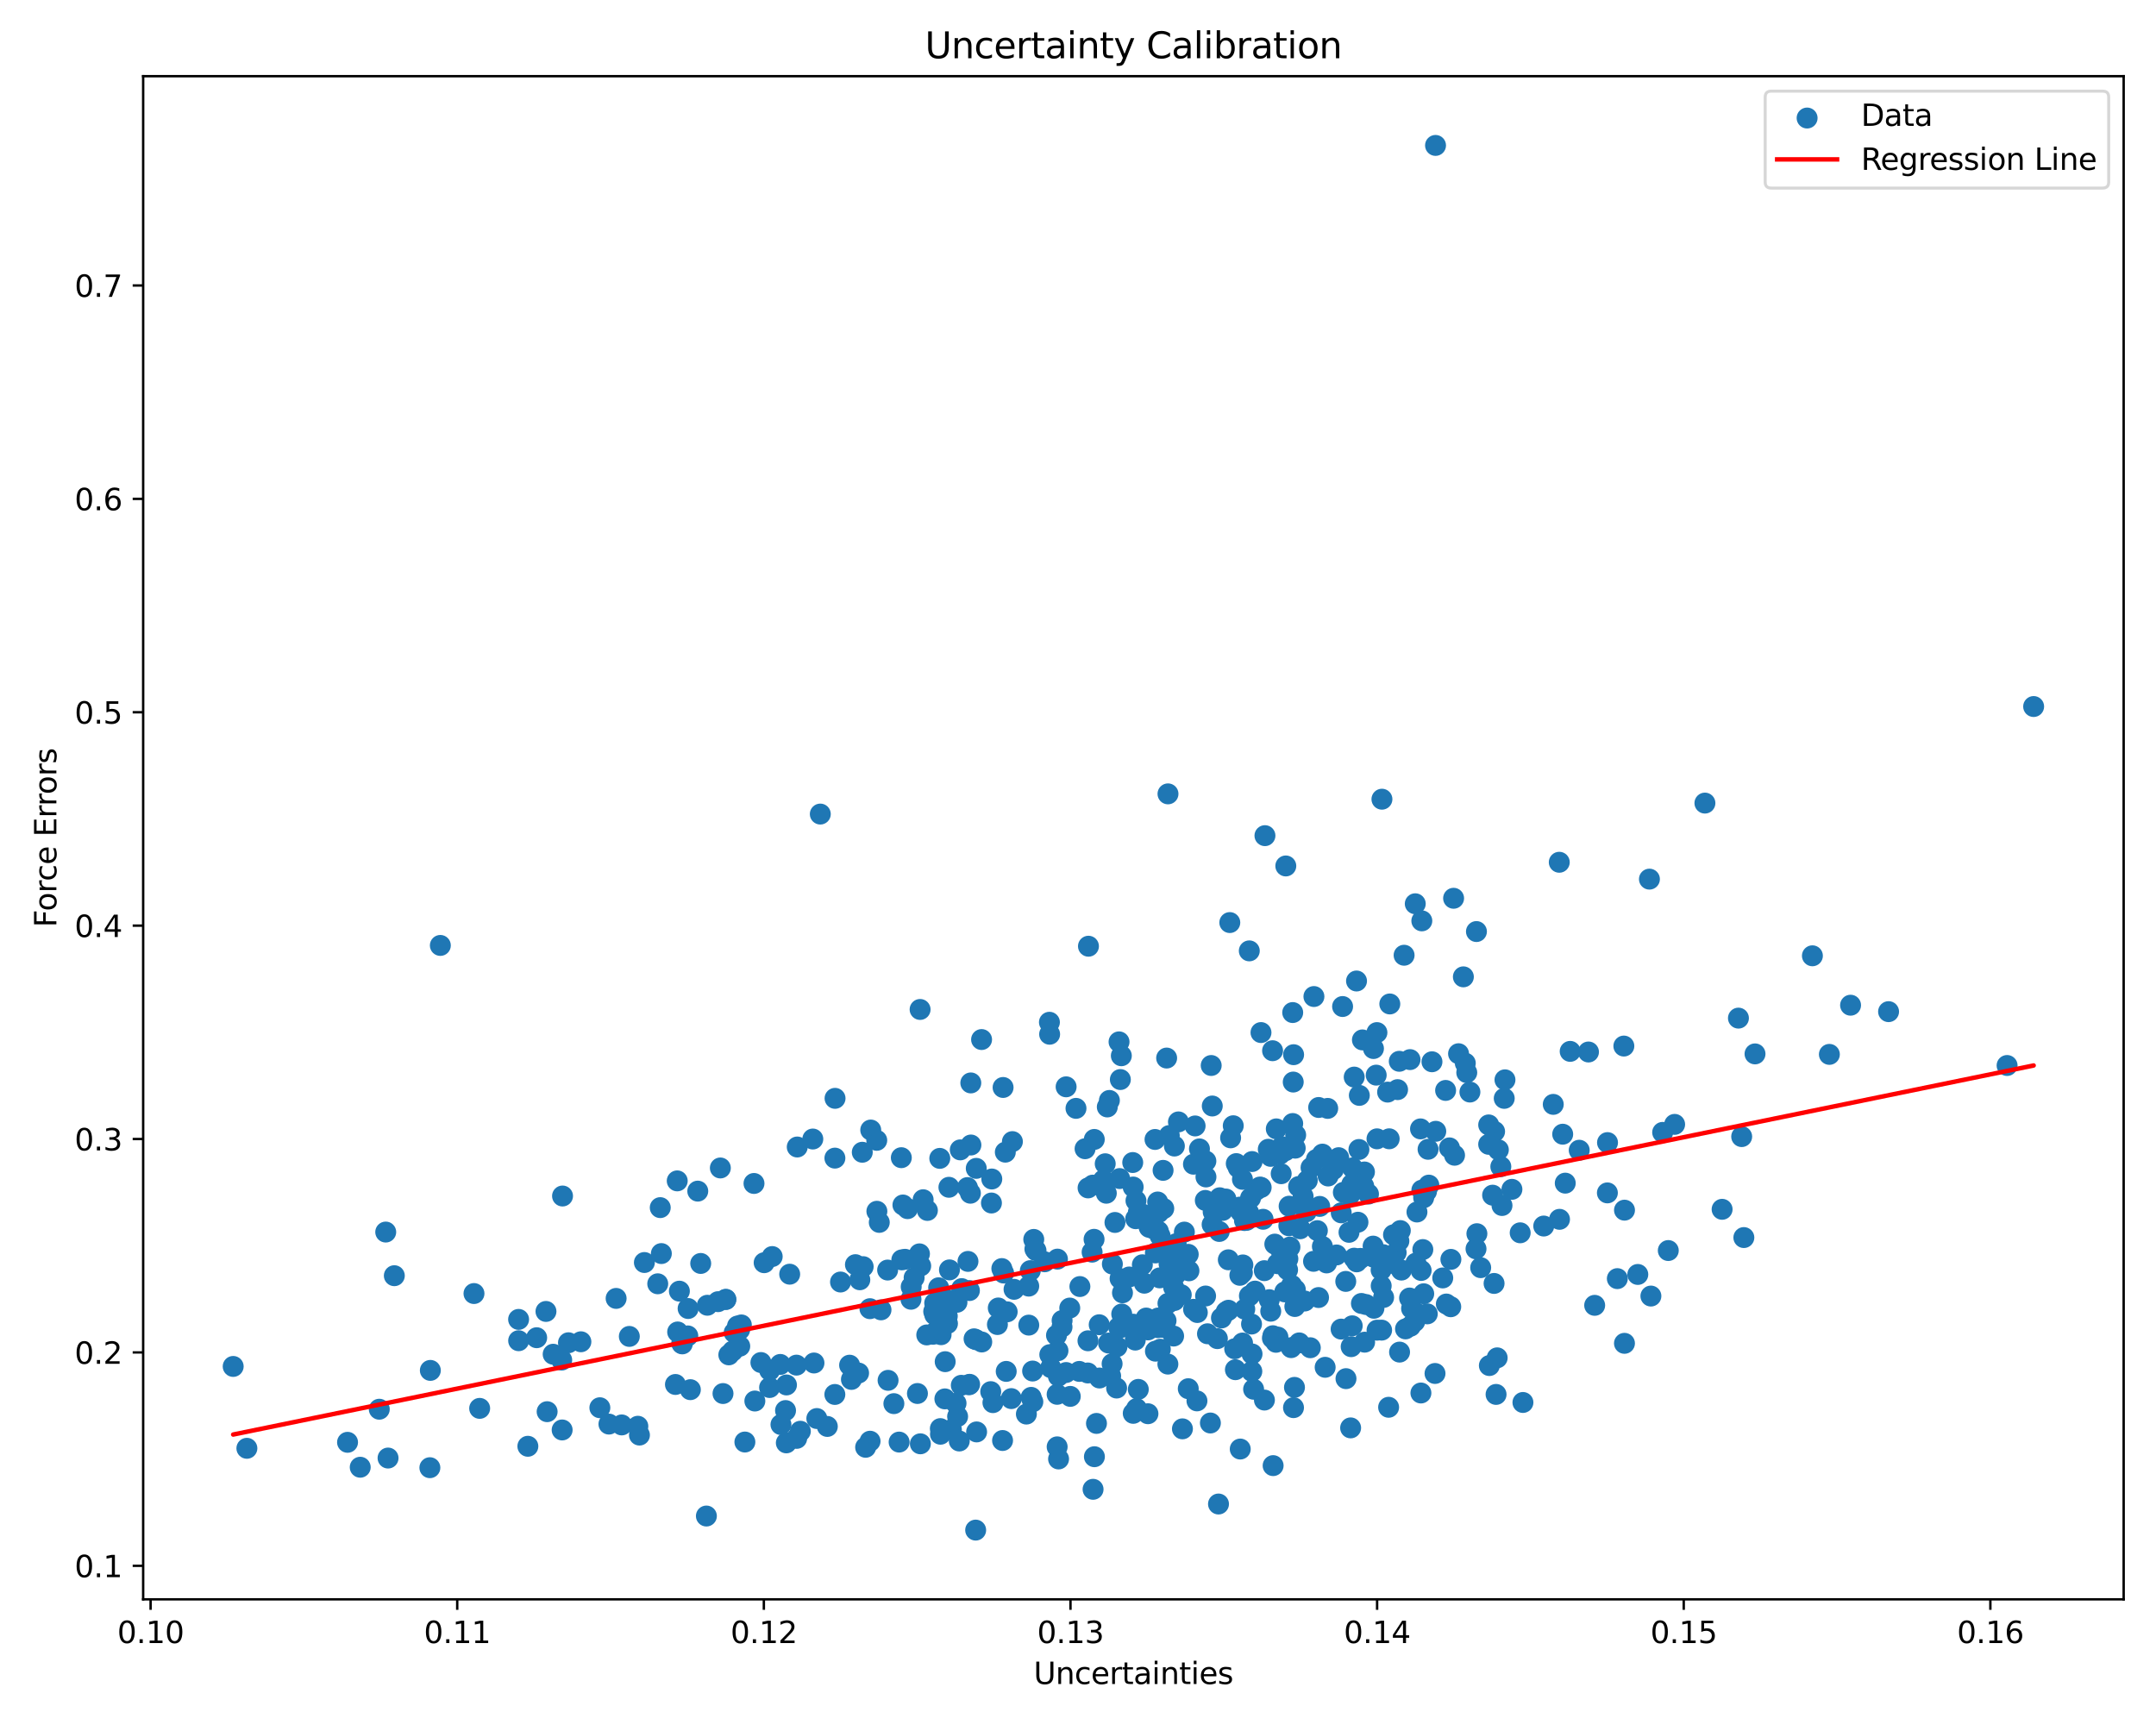 <?xml version="1.0" encoding="utf-8" standalone="no"?>
<!DOCTYPE svg PUBLIC "-//W3C//DTD SVG 1.1//EN"
  "http://www.w3.org/Graphics/SVG/1.1/DTD/svg11.dtd">
<svg xmlns:xlink="http://www.w3.org/1999/xlink" width="720pt" height="576pt" viewBox="0 0 720 576" xmlns="http://www.w3.org/2000/svg" version="1.1">
 <defs>
  <style type="text/css">*{stroke-linejoin: round; stroke-linecap: butt}</style>
 </defs>
 <g id="figure_1">
  <g id="patch_1">
   <path d="M 0 576 
L 720 576 
L 720 0 
L 0 0 
z
" style="fill: #ffffff"/>
  </g>
  <g id="axes_1">
   <g id="patch_2">
    <path d="M 47.81 534.04 
L 709.2 534.04 
L 709.2 25.44 
L 47.81 25.44 
z
" style="fill: #ffffff"/>
   </g>
   <g id="PathCollection_1">
    <defs>
     <path id="m1fa370003e" d="M 0 3 
C 0.796 3 1.559 2.684 2.121 2.121 
C 2.684 1.559 3 0.796 3 0 
C 3 -0.796 2.684 -1.559 2.121 -2.121 
C 1.559 -2.684 0.796 -3 0 -3 
C -0.796 -3 -1.559 -2.684 -2.121 -2.121 
C -2.684 -1.559 -3 -0.796 -3 0 
C -3 0.796 -2.684 1.559 -2.121 2.121 
C -1.559 2.684 -0.796 3 0 3 
z
" style="stroke: #1f77b4"/>
    </defs>
    <g clip-path="url(#pc5f32244a3)">
     <use xlink:href="#m1fa370003e" x="284.333" y="460.607" style="fill: #1f77b4; stroke: #1f77b4"/>
     <use xlink:href="#m1fa370003e" x="312.174" y="439.034" style="fill: #1f77b4; stroke: #1f77b4"/>
     <use xlink:href="#m1fa370003e" x="484.527" y="420.521" style="fill: #1f77b4; stroke: #1f77b4"/>
     <use xlink:href="#m1fa370003e" x="421.11" y="344.784" style="fill: #1f77b4; stroke: #1f77b4"/>
     <use xlink:href="#m1fa370003e" x="344.356" y="466.599" style="fill: #1f77b4; stroke: #1f77b4"/>
     <use xlink:href="#m1fa370003e" x="365.439" y="380.471" style="fill: #1f77b4; stroke: #1f77b4"/>
     <use xlink:href="#m1fa370003e" x="314.029" y="477.03" style="fill: #1f77b4; stroke: #1f77b4"/>
     <use xlink:href="#m1fa370003e" x="386.651" y="443.317" style="fill: #1f77b4; stroke: #1f77b4"/>
     <use xlink:href="#m1fa370003e" x="427.635" y="417.243" style="fill: #1f77b4; stroke: #1f77b4"/>
     <use xlink:href="#m1fa370003e" x="189.839" y="448.364" style="fill: #1f77b4; stroke: #1f77b4"/>
     <use xlink:href="#m1fa370003e" x="323.57" y="462.407" style="fill: #1f77b4; stroke: #1f77b4"/>
     <use xlink:href="#m1fa370003e" x="226.882" y="431.134" style="fill: #1f77b4; stroke: #1f77b4"/>
     <use xlink:href="#m1fa370003e" x="265.984" y="455.835" style="fill: #1f77b4; stroke: #1f77b4"/>
     <use xlink:href="#m1fa370003e" x="497.373" y="455.976" style="fill: #1f77b4; stroke: #1f77b4"/>
     <use xlink:href="#m1fa370003e" x="457.007" y="398.714" style="fill: #1f77b4; stroke: #1f77b4"/>
     <use xlink:href="#m1fa370003e" x="524.362" y="351.068" style="fill: #1f77b4; stroke: #1f77b4"/>
     <use xlink:href="#m1fa370003e" x="287.96" y="384.753" style="fill: #1f77b4; stroke: #1f77b4"/>
     <use xlink:href="#m1fa370003e" x="392.777" y="415.285" style="fill: #1f77b4; stroke: #1f77b4"/>
     <use xlink:href="#m1fa370003e" x="415.589" y="407.559" style="fill: #1f77b4; stroke: #1f77b4"/>
     <use xlink:href="#m1fa370003e" x="479.227" y="458.619" style="fill: #1f77b4; stroke: #1f77b4"/>
     <use xlink:href="#m1fa370003e" x="116.063" y="481.605" style="fill: #1f77b4; stroke: #1f77b4"/>
     <use xlink:href="#m1fa370003e" x="476.902" y="383.765" style="fill: #1f77b4; stroke: #1f77b4"/>
     <use xlink:href="#m1fa370003e" x="452.24" y="359.654" style="fill: #1f77b4; stroke: #1f77b4"/>
     <use xlink:href="#m1fa370003e" x="582.363" y="413.237" style="fill: #1f77b4; stroke: #1f77b4"/>
     <use xlink:href="#m1fa370003e" x="492.919" y="417.014" style="fill: #1f77b4; stroke: #1f77b4"/>
     <use xlink:href="#m1fa370003e" x="391.722" y="418.791" style="fill: #1f77b4; stroke: #1f77b4"/>
     <use xlink:href="#m1fa370003e" x="370.2" y="448.458" style="fill: #1f77b4; stroke: #1f77b4"/>
     <use xlink:href="#m1fa370003e" x="414.95" y="448.45" style="fill: #1f77b4; stroke: #1f77b4"/>
     <use xlink:href="#m1fa370003e" x="286.729" y="458.475" style="fill: #1f77b4; stroke: #1f77b4"/>
     <use xlink:href="#m1fa370003e" x="353.136" y="420.433" style="fill: #1f77b4; stroke: #1f77b4"/>
     <use xlink:href="#m1fa370003e" x="559.248" y="375.446" style="fill: #1f77b4; stroke: #1f77b4"/>
     <use xlink:href="#m1fa370003e" x="412.327" y="450.367" style="fill: #1f77b4; stroke: #1f77b4"/>
     <use xlink:href="#m1fa370003e" x="406.653" y="402.61" style="fill: #1f77b4; stroke: #1f77b4"/>
     <use xlink:href="#m1fa370003e" x="429.396" y="289.153" style="fill: #1f77b4; stroke: #1f77b4"/>
     <use xlink:href="#m1fa370003e" x="520.722" y="287.921" style="fill: #1f77b4; stroke: #1f77b4"/>
     <use xlink:href="#m1fa370003e" x="312.381" y="444.784" style="fill: #1f77b4; stroke: #1f77b4"/>
     <use xlink:href="#m1fa370003e" x="404.788" y="408.882" style="fill: #1f77b4; stroke: #1f77b4"/>
     <use xlink:href="#m1fa370003e" x="262.332" y="471.002" style="fill: #1f77b4; stroke: #1f77b4"/>
     <use xlink:href="#m1fa370003e" x="428.063" y="382.88" style="fill: #1f77b4; stroke: #1f77b4"/>
     <use xlink:href="#m1fa370003e" x="160.184" y="470.274" style="fill: #1f77b4; stroke: #1f77b4"/>
     <use xlink:href="#m1fa370003e" x="213.009" y="476.245" style="fill: #1f77b4; stroke: #1f77b4"/>
     <use xlink:href="#m1fa370003e" x="432.002" y="352.177" style="fill: #1f77b4; stroke: #1f77b4"/>
     <use xlink:href="#m1fa370003e" x="298.51" y="468.694" style="fill: #1f77b4; stroke: #1f77b4"/>
     <use xlink:href="#m1fa370003e" x="536.833" y="381.528" style="fill: #1f77b4; stroke: #1f77b4"/>
     <use xlink:href="#m1fa370003e" x="459.849" y="380.27" style="fill: #1f77b4; stroke: #1f77b4"/>
     <use xlink:href="#m1fa370003e" x="315.648" y="454.684" style="fill: #1f77b4; stroke: #1f77b4"/>
     <use xlink:href="#m1fa370003e" x="353.037" y="483.121" style="fill: #1f77b4; stroke: #1f77b4"/>
     <use xlink:href="#m1fa370003e" x="353.444" y="459.522" style="fill: #1f77b4; stroke: #1f77b4"/>
     <use xlink:href="#m1fa370003e" x="455.664" y="391.341" style="fill: #1f77b4; stroke: #1f77b4"/>
     <use xlink:href="#m1fa370003e" x="372.343" y="408.195" style="fill: #1f77b4; stroke: #1f77b4"/>
     <use xlink:href="#m1fa370003e" x="489.34" y="355.011" style="fill: #1f77b4; stroke: #1f77b4"/>
     <use xlink:href="#m1fa370003e" x="456.196" y="435.602" style="fill: #1f77b4; stroke: #1f77b4"/>
     <use xlink:href="#m1fa370003e" x="331.211" y="393.683" style="fill: #1f77b4; stroke: #1f77b4"/>
     <use xlink:href="#m1fa370003e" x="445.3" y="390.511" style="fill: #1f77b4; stroke: #1f77b4"/>
     <use xlink:href="#m1fa370003e" x="467.291" y="354.382" style="fill: #1f77b4; stroke: #1f77b4"/>
     <use xlink:href="#m1fa370003e" x="467.638" y="410.906" style="fill: #1f77b4; stroke: #1f77b4"/>
     <use xlink:href="#m1fa370003e" x="387.661" y="417.178" style="fill: #1f77b4; stroke: #1f77b4"/>
     <use xlink:href="#m1fa370003e" x="225.566" y="462.293" style="fill: #1f77b4; stroke: #1f77b4"/>
     <use xlink:href="#m1fa370003e" x="454.983" y="347.24" style="fill: #1f77b4; stroke: #1f77b4"/>
     <use xlink:href="#m1fa370003e" x="610.923" y="352.071" style="fill: #1f77b4; stroke: #1f77b4"/>
     <use xlink:href="#m1fa370003e" x="453.819" y="383.828" style="fill: #1f77b4; stroke: #1f77b4"/>
     <use xlink:href="#m1fa370003e" x="418.122" y="452.1" style="fill: #1f77b4; stroke: #1f77b4"/>
     <use xlink:href="#m1fa370003e" x="415.058" y="422.375" style="fill: #1f77b4; stroke: #1f77b4"/>
     <use xlink:href="#m1fa370003e" x="387.276" y="426.704" style="fill: #1f77b4; stroke: #1f77b4"/>
     <use xlink:href="#m1fa370003e" x="374.855" y="431.687" style="fill: #1f77b4; stroke: #1f77b4"/>
     <use xlink:href="#m1fa370003e" x="182.715" y="471.38" style="fill: #1f77b4; stroke: #1f77b4"/>
     <use xlink:href="#m1fa370003e" x="466.726" y="363.844" style="fill: #1f77b4; stroke: #1f77b4"/>
     <use xlink:href="#m1fa370003e" x="370.482" y="367.453" style="fill: #1f77b4; stroke: #1f77b4"/>
     <use xlink:href="#m1fa370003e" x="451.688" y="389.978" style="fill: #1f77b4; stroke: #1f77b4"/>
     <use xlink:href="#m1fa370003e" x="335.729" y="384.72" style="fill: #1f77b4; stroke: #1f77b4"/>
     <use xlink:href="#m1fa370003e" x="239.791" y="434.644" style="fill: #1f77b4; stroke: #1f77b4"/>
     <use xlink:href="#m1fa370003e" x="438.786" y="332.755" style="fill: #1f77b4; stroke: #1f77b4"/>
     <use xlink:href="#m1fa370003e" x="302.247" y="420.495" style="fill: #1f77b4; stroke: #1f77b4"/>
     <use xlink:href="#m1fa370003e" x="458.553" y="416.094" style="fill: #1f77b4; stroke: #1f77b4"/>
     <use xlink:href="#m1fa370003e" x="471.397" y="436.929" style="fill: #1f77b4; stroke: #1f77b4"/>
     <use xlink:href="#m1fa370003e" x="336.029" y="457.928" style="fill: #1f77b4; stroke: #1f77b4"/>
     <use xlink:href="#m1fa370003e" x="483.009" y="435.431" style="fill: #1f77b4; stroke: #1f77b4"/>
     <use xlink:href="#m1fa370003e" x="441.29" y="420.223" style="fill: #1f77b4; stroke: #1f77b4"/>
     <use xlink:href="#m1fa370003e" x="430.087" y="420.352" style="fill: #1f77b4; stroke: #1f77b4"/>
     <use xlink:href="#m1fa370003e" x="290.784" y="377.331" style="fill: #1f77b4; stroke: #1f77b4"/>
     <use xlink:href="#m1fa370003e" x="179.223" y="446.681" style="fill: #1f77b4; stroke: #1f77b4"/>
     <use xlink:href="#m1fa370003e" x="280.691" y="428.084" style="fill: #1f77b4; stroke: #1f77b4"/>
     <use xlink:href="#m1fa370003e" x="82.447" y="483.607" style="fill: #1f77b4; stroke: #1f77b4"/>
     <use xlink:href="#m1fa370003e" x="420.719" y="396.378" style="fill: #1f77b4; stroke: #1f77b4"/>
     <use xlink:href="#m1fa370003e" x="335.158" y="425.085" style="fill: #1f77b4; stroke: #1f77b4"/>
     <use xlink:href="#m1fa370003e" x="234.004" y="421.882" style="fill: #1f77b4; stroke: #1f77b4"/>
     <use xlink:href="#m1fa370003e" x="410.694" y="308.058" style="fill: #1f77b4; stroke: #1f77b4"/>
     <use xlink:href="#m1fa370003e" x="463.733" y="469.908" style="fill: #1f77b4; stroke: #1f77b4"/>
     <use xlink:href="#m1fa370003e" x="372.894" y="463.485" style="fill: #1f77b4; stroke: #1f77b4"/>
     <use xlink:href="#m1fa370003e" x="515.533" y="409.392" style="fill: #1f77b4; stroke: #1f77b4"/>
     <use xlink:href="#m1fa370003e" x="313.54" y="436.244" style="fill: #1f77b4; stroke: #1f77b4"/>
     <use xlink:href="#m1fa370003e" x="344.843" y="457.807" style="fill: #1f77b4; stroke: #1f77b4"/>
     <use xlink:href="#m1fa370003e" x="409.398" y="400.368" style="fill: #1f77b4; stroke: #1f77b4"/>
     <use xlink:href="#m1fa370003e" x="432.292" y="463.263" style="fill: #1f77b4; stroke: #1f77b4"/>
     <use xlink:href="#m1fa370003e" x="357.421" y="466.269" style="fill: #1f77b4; stroke: #1f77b4"/>
     <use xlink:href="#m1fa370003e" x="429.992" y="424.022" style="fill: #1f77b4; stroke: #1f77b4"/>
     <use xlink:href="#m1fa370003e" x="461.254" y="429.364" style="fill: #1f77b4; stroke: #1f77b4"/>
     <use xlink:href="#m1fa370003e" x="391.929" y="446.126" style="fill: #1f77b4; stroke: #1f77b4"/>
     <use xlink:href="#m1fa370003e" x="481.807" y="426.718" style="fill: #1f77b4; stroke: #1f77b4"/>
     <use xlink:href="#m1fa370003e" x="243.391" y="452.406" style="fill: #1f77b4; stroke: #1f77b4"/>
     <use xlink:href="#m1fa370003e" x="323.086" y="396.545" style="fill: #1f77b4; stroke: #1f77b4"/>
     <use xlink:href="#m1fa370003e" x="502.342" y="366.76" style="fill: #1f77b4; stroke: #1f77b4"/>
     <use xlink:href="#m1fa370003e" x="472.839" y="421.771" style="fill: #1f77b4; stroke: #1f77b4"/>
     <use xlink:href="#m1fa370003e" x="314.664" y="437.576" style="fill: #1f77b4; stroke: #1f77b4"/>
     <use xlink:href="#m1fa370003e" x="353.031" y="465.585" style="fill: #1f77b4; stroke: #1f77b4"/>
     <use xlink:href="#m1fa370003e" x="388.416" y="390.8" style="fill: #1f77b4; stroke: #1f77b4"/>
     <use xlink:href="#m1fa370003e" x="423.543" y="383.751" style="fill: #1f77b4; stroke: #1f77b4"/>
     <use xlink:href="#m1fa370003e" x="402.607" y="432.753" style="fill: #1f77b4; stroke: #1f77b4"/>
     <use xlink:href="#m1fa370003e" x="173.188" y="440.564" style="fill: #1f77b4; stroke: #1f77b4"/>
     <use xlink:href="#m1fa370003e" x="501.596" y="402.539" style="fill: #1f77b4; stroke: #1f77b4"/>
     <use xlink:href="#m1fa370003e" x="501.202" y="389.559" style="fill: #1f77b4; stroke: #1f77b4"/>
     <use xlink:href="#m1fa370003e" x="323.257" y="421.198" style="fill: #1f77b4; stroke: #1f77b4"/>
     <use xlink:href="#m1fa370003e" x="419.129" y="431.121" style="fill: #1f77b4; stroke: #1f77b4"/>
     <use xlink:href="#m1fa370003e" x="580.554" y="339.965" style="fill: #1f77b4; stroke: #1f77b4"/>
     <use xlink:href="#m1fa370003e" x="455.416" y="396.067" style="fill: #1f77b4; stroke: #1f77b4"/>
     <use xlink:href="#m1fa370003e" x="278.867" y="366.75" style="fill: #1f77b4; stroke: #1f77b4"/>
     <use xlink:href="#m1fa370003e" x="484.051" y="383.291" style="fill: #1f77b4; stroke: #1f77b4"/>
     <use xlink:href="#m1fa370003e" x="425.094" y="446.016" style="fill: #1f77b4; stroke: #1f77b4"/>
     <use xlink:href="#m1fa370003e" x="378.427" y="396.364" style="fill: #1f77b4; stroke: #1f77b4"/>
     <use xlink:href="#m1fa370003e" x="461.393" y="444.15" style="fill: #1f77b4; stroke: #1f77b4"/>
     <use xlink:href="#m1fa370003e" x="363.492" y="315.955" style="fill: #1f77b4; stroke: #1f77b4"/>
     <use xlink:href="#m1fa370003e" x="441.611" y="416.2" style="fill: #1f77b4; stroke: #1f77b4"/>
     <use xlink:href="#m1fa370003e" x="344.077" y="424.274" style="fill: #1f77b4; stroke: #1f77b4"/>
     <use xlink:href="#m1fa370003e" x="424.979" y="350.85" style="fill: #1f77b4; stroke: #1f77b4"/>
     <use xlink:href="#m1fa370003e" x="452.216" y="420.121" style="fill: #1f77b4; stroke: #1f77b4"/>
     <use xlink:href="#m1fa370003e" x="210.164" y="446.244" style="fill: #1f77b4; stroke: #1f77b4"/>
     <use xlink:href="#m1fa370003e" x="242.405" y="433.902" style="fill: #1f77b4; stroke: #1f77b4"/>
     <use xlink:href="#m1fa370003e" x="379.362" y="400.931" style="fill: #1f77b4; stroke: #1f77b4"/>
     <use xlink:href="#m1fa370003e" x="453.496" y="408.116" style="fill: #1f77b4; stroke: #1f77b4"/>
     <use xlink:href="#m1fa370003e" x="418.05" y="457.919" style="fill: #1f77b4; stroke: #1f77b4"/>
     <use xlink:href="#m1fa370003e" x="443.392" y="370.109" style="fill: #1f77b4; stroke: #1f77b4"/>
     <use xlink:href="#m1fa370003e" x="458.828" y="436.847" style="fill: #1f77b4; stroke: #1f77b4"/>
     <use xlink:href="#m1fa370003e" x="392.706" y="425.522" style="fill: #1f77b4; stroke: #1f77b4"/>
     <use xlink:href="#m1fa370003e" x="313.841" y="386.797" style="fill: #1f77b4; stroke: #1f77b4"/>
     <use xlink:href="#m1fa370003e" x="360.432" y="457.932" style="fill: #1f77b4; stroke: #1f77b4"/>
     <use xlink:href="#m1fa370003e" x="305.275" y="426.649" style="fill: #1f77b4; stroke: #1f77b4"/>
     <use xlink:href="#m1fa370003e" x="363.327" y="447.704" style="fill: #1f77b4; stroke: #1f77b4"/>
     <use xlink:href="#m1fa370003e" x="520.801" y="407.149" style="fill: #1f77b4; stroke: #1f77b4"/>
     <use xlink:href="#m1fa370003e" x="260.804" y="475.679" style="fill: #1f77b4; stroke: #1f77b4"/>
     <use xlink:href="#m1fa370003e" x="247.005" y="444.001" style="fill: #1f77b4; stroke: #1f77b4"/>
     <use xlink:href="#m1fa370003e" x="389.402" y="440.986" style="fill: #1f77b4; stroke: #1f77b4"/>
     <use xlink:href="#m1fa370003e" x="315.544" y="467.105" style="fill: #1f77b4; stroke: #1f77b4"/>
     <use xlink:href="#m1fa370003e" x="410.964" y="379.939" style="fill: #1f77b4; stroke: #1f77b4"/>
     <use xlink:href="#m1fa370003e" x="226.306" y="444.76" style="fill: #1f77b4; stroke: #1f77b4"/>
     <use xlink:href="#m1fa370003e" x="581.64" y="379.526" style="fill: #1f77b4; stroke: #1f77b4"/>
     <use xlink:href="#m1fa370003e" x="397.053" y="424.338" style="fill: #1f77b4; stroke: #1f77b4"/>
     <use xlink:href="#m1fa370003e" x="333.091" y="442.281" style="fill: #1f77b4; stroke: #1f77b4"/>
     <use xlink:href="#m1fa370003e" x="451.578" y="442.706" style="fill: #1f77b4; stroke: #1f77b4"/>
     <use xlink:href="#m1fa370003e" x="461.222" y="424.056" style="fill: #1f77b4; stroke: #1f77b4"/>
     <use xlink:href="#m1fa370003e" x="411.848" y="375.901" style="fill: #1f77b4; stroke: #1f77b4"/>
     <use xlink:href="#m1fa370003e" x="500.381" y="383.944" style="fill: #1f77b4; stroke: #1f77b4"/>
     <use xlink:href="#m1fa370003e" x="437.825" y="389.879" style="fill: #1f77b4; stroke: #1f77b4"/>
     <use xlink:href="#m1fa370003e" x="220.492" y="403.242" style="fill: #1f77b4; stroke: #1f77b4"/>
     <use xlink:href="#m1fa370003e" x="550.83" y="293.554" style="fill: #1f77b4; stroke: #1f77b4"/>
     <use xlink:href="#m1fa370003e" x="557.128" y="417.571" style="fill: #1f77b4; stroke: #1f77b4"/>
     <use xlink:href="#m1fa370003e" x="331.095" y="401.702" style="fill: #1f77b4; stroke: #1f77b4"/>
     <use xlink:href="#m1fa370003e" x="326.14" y="478.137" style="fill: #1f77b4; stroke: #1f77b4"/>
     <use xlink:href="#m1fa370003e" x="394.484" y="432.34" style="fill: #1f77b4; stroke: #1f77b4"/>
     <use xlink:href="#m1fa370003e" x="419.505" y="397.422" style="fill: #1f77b4; stroke: #1f77b4"/>
     <use xlink:href="#m1fa370003e" x="219.652" y="428.674" style="fill: #1f77b4; stroke: #1f77b4"/>
     <use xlink:href="#m1fa370003e" x="433.888" y="448.41" style="fill: #1f77b4; stroke: #1f77b4"/>
     <use xlink:href="#m1fa370003e" x="227.849" y="448.742" style="fill: #1f77b4; stroke: #1f77b4"/>
     <use xlink:href="#m1fa370003e" x="173.205" y="447.683" style="fill: #1f77b4; stroke: #1f77b4"/>
     <use xlink:href="#m1fa370003e" x="399.849" y="438.269" style="fill: #1f77b4; stroke: #1f77b4"/>
     <use xlink:href="#m1fa370003e" x="425.727" y="415.426" style="fill: #1f77b4; stroke: #1f77b4"/>
     <use xlink:href="#m1fa370003e" x="418.135" y="387.857" style="fill: #1f77b4; stroke: #1f77b4"/>
     <use xlink:href="#m1fa370003e" x="398.557" y="388.746" style="fill: #1f77b4; stroke: #1f77b4"/>
     <use xlink:href="#m1fa370003e" x="293.637" y="408.17" style="fill: #1f77b4; stroke: #1f77b4"/>
     <use xlink:href="#m1fa370003e" x="432.584" y="430.627" style="fill: #1f77b4; stroke: #1f77b4"/>
     <use xlink:href="#m1fa370003e" x="447.909" y="404.982" style="fill: #1f77b4; stroke: #1f77b4"/>
     <use xlink:href="#m1fa370003e" x="260.584" y="455.601" style="fill: #1f77b4; stroke: #1f77b4"/>
     <use xlink:href="#m1fa370003e" x="266.241" y="382.999" style="fill: #1f77b4; stroke: #1f77b4"/>
     <use xlink:href="#m1fa370003e" x="309.709" y="404.181" style="fill: #1f77b4; stroke: #1f77b4"/>
     <use xlink:href="#m1fa370003e" x="345.608" y="417.056" style="fill: #1f77b4; stroke: #1f77b4"/>
     <use xlink:href="#m1fa370003e" x="431.702" y="375.157" style="fill: #1f77b4; stroke: #1f77b4"/>
     <use xlink:href="#m1fa370003e" x="412.565" y="457.36" style="fill: #1f77b4; stroke: #1f77b4"/>
     <use xlink:href="#m1fa370003e" x="369.785" y="369.627" style="fill: #1f77b4; stroke: #1f77b4"/>
     <use xlink:href="#m1fa370003e" x="373.03" y="449.669" style="fill: #1f77b4; stroke: #1f77b4"/>
     <use xlink:href="#m1fa370003e" x="307.059" y="418.677" style="fill: #1f77b4; stroke: #1f77b4"/>
     <use xlink:href="#m1fa370003e" x="403.241" y="445.364" style="fill: #1f77b4; stroke: #1f77b4"/>
     <use xlink:href="#m1fa370003e" x="417.621" y="400.04" style="fill: #1f77b4; stroke: #1f77b4"/>
     <use xlink:href="#m1fa370003e" x="378.445" y="442.162" style="fill: #1f77b4; stroke: #1f77b4"/>
     <use xlink:href="#m1fa370003e" x="402.734" y="393.001" style="fill: #1f77b4; stroke: #1f77b4"/>
     <use xlink:href="#m1fa370003e" x="413.98" y="403.078" style="fill: #1f77b4; stroke: #1f77b4"/>
     <use xlink:href="#m1fa370003e" x="394.876" y="477.11" style="fill: #1f77b4; stroke: #1f77b4"/>
     <use xlink:href="#m1fa370003e" x="414.37" y="404.644" style="fill: #1f77b4; stroke: #1f77b4"/>
     <use xlink:href="#m1fa370003e" x="435.178" y="399.5" style="fill: #1f77b4; stroke: #1f77b4"/>
     <use xlink:href="#m1fa370003e" x="296.574" y="460.912" style="fill: #1f77b4; stroke: #1f77b4"/>
     <use xlink:href="#m1fa370003e" x="306.381" y="465.307" style="fill: #1f77b4; stroke: #1f77b4"/>
     <use xlink:href="#m1fa370003e" x="458.672" y="350.12" style="fill: #1f77b4; stroke: #1f77b4"/>
     <use xlink:href="#m1fa370003e" x="323.738" y="430.933" style="fill: #1f77b4; stroke: #1f77b4"/>
     <use xlink:href="#m1fa370003e" x="459.864" y="444.165" style="fill: #1f77b4; stroke: #1f77b4"/>
     <use xlink:href="#m1fa370003e" x="193.992" y="448.036" style="fill: #1f77b4; stroke: #1f77b4"/>
     <use xlink:href="#m1fa370003e" x="476.39" y="397.828" style="fill: #1f77b4; stroke: #1f77b4"/>
     <use xlink:href="#m1fa370003e" x="312.144" y="435.106" style="fill: #1f77b4; stroke: #1f77b4"/>
     <use xlink:href="#m1fa370003e" x="542.289" y="349.293" style="fill: #1f77b4; stroke: #1f77b4"/>
     <use xlink:href="#m1fa370003e" x="390.495" y="379.17" style="fill: #1f77b4; stroke: #1f77b4"/>
     <use xlink:href="#m1fa370003e" x="385.845" y="418.373" style="fill: #1f77b4; stroke: #1f77b4"/>
     <use xlink:href="#m1fa370003e" x="393.544" y="374.619" style="fill: #1f77b4; stroke: #1f77b4"/>
     <use xlink:href="#m1fa370003e" x="389.603" y="353.298" style="fill: #1f77b4; stroke: #1f77b4"/>
     <use xlink:href="#m1fa370003e" x="569.361" y="268.164" style="fill: #1f77b4; stroke: #1f77b4"/>
     <use xlink:href="#m1fa370003e" x="321.162" y="430.285" style="fill: #1f77b4; stroke: #1f77b4"/>
     <use xlink:href="#m1fa370003e" x="429.253" y="384.242" style="fill: #1f77b4; stroke: #1f77b4"/>
     <use xlink:href="#m1fa370003e" x="354.692" y="440.945" style="fill: #1f77b4; stroke: #1f77b4"/>
     <use xlink:href="#m1fa370003e" x="385.11" y="410.269" style="fill: #1f77b4; stroke: #1f77b4"/>
     <use xlink:href="#m1fa370003e" x="447.866" y="443.804" style="fill: #1f77b4; stroke: #1f77b4"/>
     <use xlink:href="#m1fa370003e" x="343.561" y="442.474" style="fill: #1f77b4; stroke: #1f77b4"/>
     <use xlink:href="#m1fa370003e" x="386.836" y="411.127" style="fill: #1f77b4; stroke: #1f77b4"/>
     <use xlink:href="#m1fa370003e" x="499.615" y="465.614" style="fill: #1f77b4; stroke: #1f77b4"/>
     <use xlink:href="#m1fa370003e" x="477.169" y="395.728" style="fill: #1f77b4; stroke: #1f77b4"/>
     <use xlink:href="#m1fa370003e" x="360.633" y="429.594" style="fill: #1f77b4; stroke: #1f77b4"/>
     <use xlink:href="#m1fa370003e" x="158.288" y="431.93" style="fill: #1f77b4; stroke: #1f77b4"/>
     <use xlink:href="#m1fa370003e" x="443.531" y="392.683" style="fill: #1f77b4; stroke: #1f77b4"/>
     <use xlink:href="#m1fa370003e" x="408.331" y="404.171" style="fill: #1f77b4; stroke: #1f77b4"/>
     <use xlink:href="#m1fa370003e" x="246.287" y="442.776" style="fill: #1f77b4; stroke: #1f77b4"/>
     <use xlink:href="#m1fa370003e" x="319.273" y="468.572" style="fill: #1f77b4; stroke: #1f77b4"/>
     <use xlink:href="#m1fa370003e" x="400.56" y="383.628" style="fill: #1f77b4; stroke: #1f77b4"/>
     <use xlink:href="#m1fa370003e" x="542.493" y="448.556" style="fill: #1f77b4; stroke: #1f77b4"/>
     <use xlink:href="#m1fa370003e" x="257.024" y="457.574" style="fill: #1f77b4; stroke: #1f77b4"/>
     <use xlink:href="#m1fa370003e" x="304.225" y="433.838" style="fill: #1f77b4; stroke: #1f77b4"/>
     <use xlink:href="#m1fa370003e" x="337.723" y="467.011" style="fill: #1f77b4; stroke: #1f77b4"/>
     <use xlink:href="#m1fa370003e" x="345.227" y="413.857" style="fill: #1f77b4; stroke: #1f77b4"/>
     <use xlink:href="#m1fa370003e" x="475.434" y="399.937" style="fill: #1f77b4; stroke: #1f77b4"/>
     <use xlink:href="#m1fa370003e" x="370.904" y="459.463" style="fill: #1f77b4; stroke: #1f77b4"/>
     <use xlink:href="#m1fa370003e" x="307.269" y="337.071" style="fill: #1f77b4; stroke: #1f77b4"/>
     <use xlink:href="#m1fa370003e" x="288.258" y="422.952" style="fill: #1f77b4; stroke: #1f77b4"/>
     <use xlink:href="#m1fa370003e" x="487.088" y="351.849" style="fill: #1f77b4; stroke: #1f77b4"/>
     <use xlink:href="#m1fa370003e" x="307.475" y="422.707" style="fill: #1f77b4; stroke: #1f77b4"/>
     <use xlink:href="#m1fa370003e" x="363.261" y="458.452" style="fill: #1f77b4; stroke: #1f77b4"/>
     <use xlink:href="#m1fa370003e" x="390.045" y="435.214" style="fill: #1f77b4; stroke: #1f77b4"/>
     <use xlink:href="#m1fa370003e" x="424.922" y="446.828" style="fill: #1f77b4; stroke: #1f77b4"/>
     <use xlink:href="#m1fa370003e" x="320.684" y="383.957" style="fill: #1f77b4; stroke: #1f77b4"/>
     <use xlink:href="#m1fa370003e" x="475.156" y="417.245" style="fill: #1f77b4; stroke: #1f77b4"/>
     <use xlink:href="#m1fa370003e" x="344.918" y="468.079" style="fill: #1f77b4; stroke: #1f77b4"/>
     <use xlink:href="#m1fa370003e" x="143.713" y="457.594" style="fill: #1f77b4; stroke: #1f77b4"/>
     <use xlink:href="#m1fa370003e" x="507.669" y="411.65" style="fill: #1f77b4; stroke: #1f77b4"/>
     <use xlink:href="#m1fa370003e" x="254.106" y="454.965" style="fill: #1f77b4; stroke: #1f77b4"/>
     <use xlink:href="#m1fa370003e" x="467.387" y="451.484" style="fill: #1f77b4; stroke: #1f77b4"/>
     <use xlink:href="#m1fa370003e" x="257.004" y="463.312" style="fill: #1f77b4; stroke: #1f77b4"/>
     <use xlink:href="#m1fa370003e" x="407.902" y="440.083" style="fill: #1f77b4; stroke: #1f77b4"/>
     <use xlink:href="#m1fa370003e" x="235.901" y="506.222" style="fill: #1f77b4; stroke: #1f77b4"/>
     <use xlink:href="#m1fa370003e" x="469.376" y="443.734" style="fill: #1f77b4; stroke: #1f77b4"/>
     <use xlink:href="#m1fa370003e" x="575.102" y="403.805" style="fill: #1f77b4; stroke: #1f77b4"/>
     <use xlink:href="#m1fa370003e" x="308.288" y="400.605" style="fill: #1f77b4; stroke: #1f77b4"/>
     <use xlink:href="#m1fa370003e" x="379.277" y="406.945" style="fill: #1f77b4; stroke: #1f77b4"/>
     <use xlink:href="#m1fa370003e" x="476.648" y="438.714" style="fill: #1f77b4; stroke: #1f77b4"/>
     <use xlink:href="#m1fa370003e" x="551.321" y="432.771" style="fill: #1f77b4; stroke: #1f77b4"/>
     <use xlink:href="#m1fa370003e" x="182.328" y="437.905" style="fill: #1f77b4; stroke: #1f77b4"/>
     <use xlink:href="#m1fa370003e" x="373.905" y="393.536" style="fill: #1f77b4; stroke: #1f77b4"/>
     <use xlink:href="#m1fa370003e" x="436.264" y="404.651" style="fill: #1f77b4; stroke: #1f77b4"/>
     <use xlink:href="#m1fa370003e" x="546.948" y="425.556" style="fill: #1f77b4; stroke: #1f77b4"/>
     <use xlink:href="#m1fa370003e" x="474.383" y="376.949" style="fill: #1f77b4; stroke: #1f77b4"/>
     <use xlink:href="#m1fa370003e" x="316.411" y="441.954" style="fill: #1f77b4; stroke: #1f77b4"/>
     <use xlink:href="#m1fa370003e" x="226.162" y="394.309" style="fill: #1f77b4; stroke: #1f77b4"/>
     <use xlink:href="#m1fa370003e" x="345.986" y="417.598" style="fill: #1f77b4; stroke: #1f77b4"/>
     <use xlink:href="#m1fa370003e" x="392.188" y="382.679" style="fill: #1f77b4; stroke: #1f77b4"/>
     <use xlink:href="#m1fa370003e" x="416.327" y="407.476" style="fill: #1f77b4; stroke: #1f77b4"/>
     <use xlink:href="#m1fa370003e" x="184.73" y="452.196" style="fill: #1f77b4; stroke: #1f77b4"/>
     <use xlink:href="#m1fa370003e" x="390.053" y="265.082" style="fill: #1f77b4; stroke: #1f77b4"/>
     <use xlink:href="#m1fa370003e" x="350.583" y="452.328" style="fill: #1f77b4; stroke: #1f77b4"/>
     <use xlink:href="#m1fa370003e" x="131.685" y="425.973" style="fill: #1f77b4; stroke: #1f77b4"/>
     <use xlink:href="#m1fa370003e" x="367.081" y="442.348" style="fill: #1f77b4; stroke: #1f77b4"/>
     <use xlink:href="#m1fa370003e" x="374.143" y="360.475" style="fill: #1f77b4; stroke: #1f77b4"/>
     <use xlink:href="#m1fa370003e" x="679.137" y="235.918" style="fill: #1f77b4; stroke: #1f77b4"/>
     <use xlink:href="#m1fa370003e" x="379.564" y="470.351" style="fill: #1f77b4; stroke: #1f77b4"/>
     <use xlink:href="#m1fa370003e" x="317.722" y="477.38" style="fill: #1f77b4; stroke: #1f77b4"/>
     <use xlink:href="#m1fa370003e" x="454.343" y="420.191" style="fill: #1f77b4; stroke: #1f77b4"/>
     <use xlink:href="#m1fa370003e" x="241.449" y="465.322" style="fill: #1f77b4; stroke: #1f77b4"/>
     <use xlink:href="#m1fa370003e" x="484.478" y="436.34" style="fill: #1f77b4; stroke: #1f77b4"/>
     <use xlink:href="#m1fa370003e" x="522.719" y="395.068" style="fill: #1f77b4; stroke: #1f77b4"/>
     <use xlink:href="#m1fa370003e" x="325.826" y="510.922" style="fill: #1f77b4; stroke: #1f77b4"/>
     <use xlink:href="#m1fa370003e" x="451.222" y="449.671" style="fill: #1f77b4; stroke: #1f77b4"/>
     <use xlink:href="#m1fa370003e" x="414.918" y="393.794" style="fill: #1f77b4; stroke: #1f77b4"/>
     <use xlink:href="#m1fa370003e" x="472.63" y="301.78" style="fill: #1f77b4; stroke: #1f77b4"/>
     <use xlink:href="#m1fa370003e" x="266.051" y="480.292" style="fill: #1f77b4; stroke: #1f77b4"/>
     <use xlink:href="#m1fa370003e" x="368.464" y="394.042" style="fill: #1f77b4; stroke: #1f77b4"/>
     <use xlink:href="#m1fa370003e" x="187.86" y="399.364" style="fill: #1f77b4; stroke: #1f77b4"/>
     <use xlink:href="#m1fa370003e" x="518.713" y="368.765" style="fill: #1f77b4; stroke: #1f77b4"/>
     <use xlink:href="#m1fa370003e" x="365.365" y="413.822" style="fill: #1f77b4; stroke: #1f77b4"/>
     <use xlink:href="#m1fa370003e" x="440.369" y="369.803" style="fill: #1f77b4; stroke: #1f77b4"/>
     <use xlink:href="#m1fa370003e" x="187.585" y="454.142" style="fill: #1f77b4; stroke: #1f77b4"/>
     <use xlink:href="#m1fa370003e" x="381.495" y="422.323" style="fill: #1f77b4; stroke: #1f77b4"/>
     <use xlink:href="#m1fa370003e" x="432.541" y="383.382" style="fill: #1f77b4; stroke: #1f77b4"/>
     <use xlink:href="#m1fa370003e" x="415.692" y="437.152" style="fill: #1f77b4; stroke: #1f77b4"/>
     <use xlink:href="#m1fa370003e" x="388.45" y="443.247" style="fill: #1f77b4; stroke: #1f77b4"/>
     <use xlink:href="#m1fa370003e" x="482.764" y="364.107" style="fill: #1f77b4; stroke: #1f77b4"/>
     <use xlink:href="#m1fa370003e" x="508.588" y="468.304" style="fill: #1f77b4; stroke: #1f77b4"/>
     <use xlink:href="#m1fa370003e" x="363.362" y="396.658" style="fill: #1f77b4; stroke: #1f77b4"/>
     <use xlink:href="#m1fa370003e" x="301.16" y="420.684" style="fill: #1f77b4; stroke: #1f77b4"/>
     <use xlink:href="#m1fa370003e" x="242.382" y="433.879" style="fill: #1f77b4; stroke: #1f77b4"/>
     <use xlink:href="#m1fa370003e" x="300.264" y="481.529" style="fill: #1f77b4; stroke: #1f77b4"/>
     <use xlink:href="#m1fa370003e" x="300.998" y="386.566" style="fill: #1f77b4; stroke: #1f77b4"/>
     <use xlink:href="#m1fa370003e" x="356.022" y="458.302" style="fill: #1f77b4; stroke: #1f77b4"/>
     <use xlink:href="#m1fa370003e" x="382.765" y="440.113" style="fill: #1f77b4; stroke: #1f77b4"/>
     <use xlink:href="#m1fa370003e" x="399.11" y="375.969" style="fill: #1f77b4; stroke: #1f77b4"/>
     <use xlink:href="#m1fa370003e" x="410.196" y="420.663" style="fill: #1f77b4; stroke: #1f77b4"/>
     <use xlink:href="#m1fa370003e" x="470.882" y="353.815" style="fill: #1f77b4; stroke: #1f77b4"/>
     <use xlink:href="#m1fa370003e" x="371.477" y="422.084" style="fill: #1f77b4; stroke: #1f77b4"/>
     <use xlink:href="#m1fa370003e" x="421.17" y="396.505" style="fill: #1f77b4; stroke: #1f77b4"/>
     <use xlink:href="#m1fa370003e" x="453.014" y="327.568" style="fill: #1f77b4; stroke: #1f77b4"/>
     <use xlink:href="#m1fa370003e" x="365.035" y="497.3" style="fill: #1f77b4; stroke: #1f77b4"/>
     <use xlink:href="#m1fa370003e" x="422.255" y="467.498" style="fill: #1f77b4; stroke: #1f77b4"/>
     <use xlink:href="#m1fa370003e" x="430.403" y="409.299" style="fill: #1f77b4; stroke: #1f77b4"/>
     <use xlink:href="#m1fa370003e" x="187.73" y="477.482" style="fill: #1f77b4; stroke: #1f77b4"/>
     <use xlink:href="#m1fa370003e" x="272.781" y="473.665" style="fill: #1f77b4; stroke: #1f77b4"/>
     <use xlink:href="#m1fa370003e" x="324.203" y="361.603" style="fill: #1f77b4; stroke: #1f77b4"/>
     <use xlink:href="#m1fa370003e" x="387.493" y="450.524" style="fill: #1f77b4; stroke: #1f77b4"/>
     <use xlink:href="#m1fa370003e" x="309.492" y="445.751" style="fill: #1f77b4; stroke: #1f77b4"/>
     <use xlink:href="#m1fa370003e" x="414.893" y="424.997" style="fill: #1f77b4; stroke: #1f77b4"/>
     <use xlink:href="#m1fa370003e" x="440.731" y="402.834" style="fill: #1f77b4; stroke: #1f77b4"/>
     <use xlink:href="#m1fa370003e" x="325.293" y="447.047" style="fill: #1f77b4; stroke: #1f77b4"/>
     <use xlink:href="#m1fa370003e" x="229.798" y="436.929" style="fill: #1f77b4; stroke: #1f77b4"/>
     <use xlink:href="#m1fa370003e" x="422.433" y="279.036" style="fill: #1f77b4; stroke: #1f77b4"/>
     <use xlink:href="#m1fa370003e" x="426.768" y="446.478" style="fill: #1f77b4; stroke: #1f77b4"/>
     <use xlink:href="#m1fa370003e" x="319.583" y="434.85" style="fill: #1f77b4; stroke: #1f77b4"/>
     <use xlink:href="#m1fa370003e" x="453.07" y="421.35" style="fill: #1f77b4; stroke: #1f77b4"/>
     <use xlink:href="#m1fa370003e" x="364.914" y="395.73" style="fill: #1f77b4; stroke: #1f77b4"/>
     <use xlink:href="#m1fa370003e" x="459.828" y="344.795" style="fill: #1f77b4; stroke: #1f77b4"/>
     <use xlink:href="#m1fa370003e" x="450.504" y="411.489" style="fill: #1f77b4; stroke: #1f77b4"/>
     <use xlink:href="#m1fa370003e" x="371.39" y="455.388" style="fill: #1f77b4; stroke: #1f77b4"/>
     <use xlink:href="#m1fa370003e" x="77.873" y="456.271" style="fill: #1f77b4; stroke: #1f77b4"/>
     <use xlink:href="#m1fa370003e" x="324.239" y="382.333" style="fill: #1f77b4; stroke: #1f77b4"/>
     <use xlink:href="#m1fa370003e" x="499.984" y="453.402" style="fill: #1f77b4; stroke: #1f77b4"/>
     <use xlink:href="#m1fa370003e" x="422.22" y="424.293" style="fill: #1f77b4; stroke: #1f77b4"/>
     <use xlink:href="#m1fa370003e" x="436.572" y="394.176" style="fill: #1f77b4; stroke: #1f77b4"/>
     <use xlink:href="#m1fa370003e" x="429.057" y="431.382" style="fill: #1f77b4; stroke: #1f77b4"/>
     <use xlink:href="#m1fa370003e" x="449.419" y="427.878" style="fill: #1f77b4; stroke: #1f77b4"/>
     <use xlink:href="#m1fa370003e" x="465.156" y="421.878" style="fill: #1f77b4; stroke: #1f77b4"/>
     <use xlink:href="#m1fa370003e" x="490.881" y="364.65" style="fill: #1f77b4; stroke: #1f77b4"/>
     <use xlink:href="#m1fa370003e" x="462.063" y="433.226" style="fill: #1f77b4; stroke: #1f77b4"/>
     <use xlink:href="#m1fa370003e" x="404.483" y="355.784" style="fill: #1f77b4; stroke: #1f77b4"/>
     <use xlink:href="#m1fa370003e" x="213.549" y="479.191" style="fill: #1f77b4; stroke: #1f77b4"/>
     <use xlink:href="#m1fa370003e" x="366.169" y="475.298" style="fill: #1f77b4; stroke: #1f77b4"/>
     <use xlink:href="#m1fa370003e" x="338.641" y="430.523" style="fill: #1f77b4; stroke: #1f77b4"/>
     <use xlink:href="#m1fa370003e" x="386.939" y="404.91" style="fill: #1f77b4; stroke: #1f77b4"/>
     <use xlink:href="#m1fa370003e" x="498.459" y="399.083" style="fill: #1f77b4; stroke: #1f77b4"/>
     <use xlink:href="#m1fa370003e" x="255.187" y="421.637" style="fill: #1f77b4; stroke: #1f77b4"/>
     <use xlink:href="#m1fa370003e" x="407.176" y="411.202" style="fill: #1f77b4; stroke: #1f77b4"/>
     <use xlink:href="#m1fa370003e" x="431.969" y="470.031" style="fill: #1f77b4; stroke: #1f77b4"/>
     <use xlink:href="#m1fa370003e" x="303.083" y="403.583" style="fill: #1f77b4; stroke: #1f77b4"/>
     <use xlink:href="#m1fa370003e" x="383.606" y="409.092" style="fill: #1f77b4; stroke: #1f77b4"/>
     <use xlink:href="#m1fa370003e" x="386.611" y="401.359" style="fill: #1f77b4; stroke: #1f77b4"/>
     <use xlink:href="#m1fa370003e" x="430.503" y="402.763" style="fill: #1f77b4; stroke: #1f77b4"/>
     <use xlink:href="#m1fa370003e" x="532.544" y="435.868" style="fill: #1f77b4; stroke: #1f77b4"/>
     <use xlink:href="#m1fa370003e" x="373.708" y="347.893" style="fill: #1f77b4; stroke: #1f77b4"/>
     <use xlink:href="#m1fa370003e" x="357.248" y="436.776" style="fill: #1f77b4; stroke: #1f77b4"/>
     <use xlink:href="#m1fa370003e" x="493.061" y="311.057" style="fill: #1f77b4; stroke: #1f77b4"/>
     <use xlink:href="#m1fa370003e" x="463.393" y="364.67" style="fill: #1f77b4; stroke: #1f77b4"/>
     <use xlink:href="#m1fa370003e" x="409.488" y="437.986" style="fill: #1f77b4; stroke: #1f77b4"/>
     <use xlink:href="#m1fa370003e" x="458.695" y="419.783" style="fill: #1f77b4; stroke: #1f77b4"/>
     <use xlink:href="#m1fa370003e" x="439.938" y="410.929" style="fill: #1f77b4; stroke: #1f77b4"/>
     <use xlink:href="#m1fa370003e" x="350.457" y="341.345" style="fill: #1f77b4; stroke: #1f77b4"/>
     <use xlink:href="#m1fa370003e" x="455.717" y="448.169" style="fill: #1f77b4; stroke: #1f77b4"/>
     <use xlink:href="#m1fa370003e" x="311.588" y="445.53" style="fill: #1f77b4; stroke: #1f77b4"/>
     <use xlink:href="#m1fa370003e" x="390.413" y="422.019" style="fill: #1f77b4; stroke: #1f77b4"/>
     <use xlink:href="#m1fa370003e" x="143.558" y="490.083" style="fill: #1f77b4; stroke: #1f77b4"/>
     <use xlink:href="#m1fa370003e" x="498.949" y="428.556" style="fill: #1f77b4; stroke: #1f77b4"/>
     <use xlink:href="#m1fa370003e" x="465.365" y="412.316" style="fill: #1f77b4; stroke: #1f77b4"/>
     <use xlink:href="#m1fa370003e" x="248.756" y="481.512" style="fill: #1f77b4; stroke: #1f77b4"/>
     <use xlink:href="#m1fa370003e" x="398.592" y="437.191" style="fill: #1f77b4; stroke: #1f77b4"/>
     <use xlink:href="#m1fa370003e" x="407.34" y="399.95" style="fill: #1f77b4; stroke: #1f77b4"/>
     <use xlink:href="#m1fa370003e" x="448.36" y="336.092" style="fill: #1f77b4; stroke: #1f77b4"/>
     <use xlink:href="#m1fa370003e" x="120.298" y="489.928" style="fill: #1f77b4; stroke: #1f77b4"/>
     <use xlink:href="#m1fa370003e" x="414.05" y="425.846" style="fill: #1f77b4; stroke: #1f77b4"/>
     <use xlink:href="#m1fa370003e" x="383.382" y="444.069" style="fill: #1f77b4; stroke: #1f77b4"/>
     <use xlink:href="#m1fa370003e" x="427.507" y="385.374" style="fill: #1f77b4; stroke: #1f77b4"/>
     <use xlink:href="#m1fa370003e" x="423.886" y="433.978" style="fill: #1f77b4; stroke: #1f77b4"/>
     <use xlink:href="#m1fa370003e" x="292.836" y="404.459" style="fill: #1f77b4; stroke: #1f77b4"/>
     <use xlink:href="#m1fa370003e" x="466.251" y="418.266" style="fill: #1f77b4; stroke: #1f77b4"/>
     <use xlink:href="#m1fa370003e" x="504.909" y="397.135" style="fill: #1f77b4; stroke: #1f77b4"/>
     <use xlink:href="#m1fa370003e" x="461.5" y="266.863" style="fill: #1f77b4; stroke: #1f77b4"/>
     <use xlink:href="#m1fa370003e" x="450.763" y="399.004" style="fill: #1f77b4; stroke: #1f77b4"/>
     <use xlink:href="#m1fa370003e" x="670.271" y="355.783" style="fill: #1f77b4; stroke: #1f77b4"/>
     <use xlink:href="#m1fa370003e" x="391.938" y="429.859" style="fill: #1f77b4; stroke: #1f77b4"/>
     <use xlink:href="#m1fa370003e" x="416.996" y="404.936" style="fill: #1f77b4; stroke: #1f77b4"/>
     <use xlink:href="#m1fa370003e" x="410.235" y="437.507" style="fill: #1f77b4; stroke: #1f77b4"/>
     <use xlink:href="#m1fa370003e" x="378.277" y="388.182" style="fill: #1f77b4; stroke: #1f77b4"/>
     <use xlink:href="#m1fa370003e" x="467.999" y="424.101" style="fill: #1f77b4; stroke: #1f77b4"/>
     <use xlink:href="#m1fa370003e" x="527.384" y="384.078" style="fill: #1f77b4; stroke: #1f77b4"/>
     <use xlink:href="#m1fa370003e" x="229.692" y="446.076" style="fill: #1f77b4; stroke: #1f77b4"/>
     <use xlink:href="#m1fa370003e" x="459.582" y="359.004" style="fill: #1f77b4; stroke: #1f77b4"/>
     <use xlink:href="#m1fa370003e" x="443.013" y="421.711" style="fill: #1f77b4; stroke: #1f77b4"/>
     <use xlink:href="#m1fa370003e" x="353.512" y="487.166" style="fill: #1f77b4; stroke: #1f77b4"/>
     <use xlink:href="#m1fa370003e" x="314.072" y="478.906" style="fill: #1f77b4; stroke: #1f77b4"/>
     <use xlink:href="#m1fa370003e" x="421.816" y="407.135" style="fill: #1f77b4; stroke: #1f77b4"/>
     <use xlink:href="#m1fa370003e" x="200.326" y="470.061" style="fill: #1f77b4; stroke: #1f77b4"/>
     <use xlink:href="#m1fa370003e" x="353.312" y="451.021" style="fill: #1f77b4; stroke: #1f77b4"/>
     <use xlink:href="#m1fa370003e" x="472.455" y="441.276" style="fill: #1f77b4; stroke: #1f77b4"/>
     <use xlink:href="#m1fa370003e" x="521.867" y="378.725" style="fill: #1f77b4; stroke: #1f77b4"/>
     <use xlink:href="#m1fa370003e" x="374.559" y="443.233" style="fill: #1f77b4; stroke: #1f77b4"/>
     <use xlink:href="#m1fa370003e" x="251.799" y="395.174" style="fill: #1f77b4; stroke: #1f77b4"/>
     <use xlink:href="#m1fa370003e" x="215.195" y="421.57" style="fill: #1f77b4; stroke: #1f77b4"/>
     <use xlink:href="#m1fa370003e" x="432.691" y="378.993" style="fill: #1f77b4; stroke: #1f77b4"/>
     <use xlink:href="#m1fa370003e" x="448.616" y="398.151" style="fill: #1f77b4; stroke: #1f77b4"/>
     <use xlink:href="#m1fa370003e" x="392.202" y="434.256" style="fill: #1f77b4; stroke: #1f77b4"/>
     <use xlink:href="#m1fa370003e" x="431.184" y="449.995" style="fill: #1f77b4; stroke: #1f77b4"/>
     <use xlink:href="#m1fa370003e" x="362.362" y="383.577" style="fill: #1f77b4; stroke: #1f77b4"/>
     <use xlink:href="#m1fa370003e" x="374.052" y="426.936" style="fill: #1f77b4; stroke: #1f77b4"/>
     <use xlink:href="#m1fa370003e" x="461.947" y="418.958" style="fill: #1f77b4; stroke: #1f77b4"/>
     <use xlink:href="#m1fa370003e" x="396.824" y="463.706" style="fill: #1f77b4; stroke: #1f77b4"/>
     <use xlink:href="#m1fa370003e" x="385.719" y="380.48" style="fill: #1f77b4; stroke: #1f77b4"/>
     <use xlink:href="#m1fa370003e" x="387.423" y="412.697" style="fill: #1f77b4; stroke: #1f77b4"/>
     <use xlink:href="#m1fa370003e" x="352.819" y="445.888" style="fill: #1f77b4; stroke: #1f77b4"/>
     <use xlink:href="#m1fa370003e" x="343.55" y="429.452" style="fill: #1f77b4; stroke: #1f77b4"/>
     <use xlink:href="#m1fa370003e" x="555.249" y="378.118" style="fill: #1f77b4; stroke: #1f77b4"/>
     <use xlink:href="#m1fa370003e" x="425.164" y="489.389" style="fill: #1f77b4; stroke: #1f77b4"/>
     <use xlink:href="#m1fa370003e" x="380.138" y="463.934" style="fill: #1f77b4; stroke: #1f77b4"/>
     <use xlink:href="#m1fa370003e" x="373.573" y="443.182" style="fill: #1f77b4; stroke: #1f77b4"/>
     <use xlink:href="#m1fa370003e" x="342.762" y="472.178" style="fill: #1f77b4; stroke: #1f77b4"/>
     <use xlink:href="#m1fa370003e" x="502.589" y="360.569" style="fill: #1f77b4; stroke: #1f77b4"/>
     <use xlink:href="#m1fa370003e" x="324.066" y="398.433" style="fill: #1f77b4; stroke: #1f77b4"/>
     <use xlink:href="#m1fa370003e" x="451.439" y="395.421" style="fill: #1f77b4; stroke: #1f77b4"/>
     <use xlink:href="#m1fa370003e" x="262.595" y="481.793" style="fill: #1f77b4; stroke: #1f77b4"/>
     <use xlink:href="#m1fa370003e" x="289.079" y="483.267" style="fill: #1f77b4; stroke: #1f77b4"/>
     <use xlink:href="#m1fa370003e" x="316.892" y="396.451" style="fill: #1f77b4; stroke: #1f77b4"/>
     <use xlink:href="#m1fa370003e" x="313.462" y="430.003" style="fill: #1f77b4; stroke: #1f77b4"/>
     <use xlink:href="#m1fa370003e" x="290.561" y="481.24" style="fill: #1f77b4; stroke: #1f77b4"/>
     <use xlink:href="#m1fa370003e" x="301.533" y="402.361" style="fill: #1f77b4; stroke: #1f77b4"/>
     <use xlink:href="#m1fa370003e" x="499.123" y="377.826" style="fill: #1f77b4; stroke: #1f77b4"/>
     <use xlink:href="#m1fa370003e" x="317.075" y="424.032" style="fill: #1f77b4; stroke: #1f77b4"/>
     <use xlink:href="#m1fa370003e" x="320.355" y="481.167" style="fill: #1f77b4; stroke: #1f77b4"/>
     <use xlink:href="#m1fa370003e" x="488.696" y="326.181" style="fill: #1f77b4; stroke: #1f77b4"/>
     <use xlink:href="#m1fa370003e" x="431.333" y="429.147" style="fill: #1f77b4; stroke: #1f77b4"/>
     <use xlink:href="#m1fa370003e" x="467.161" y="414.394" style="fill: #1f77b4; stroke: #1f77b4"/>
     <use xlink:href="#m1fa370003e" x="427.853" y="391.919" style="fill: #1f77b4; stroke: #1f77b4"/>
     <use xlink:href="#m1fa370003e" x="395.687" y="419.57" style="fill: #1f77b4; stroke: #1f77b4"/>
     <use xlink:href="#m1fa370003e" x="439.609" y="387.159" style="fill: #1f77b4; stroke: #1f77b4"/>
     <use xlink:href="#m1fa370003e" x="385.86" y="451.175" style="fill: #1f77b4; stroke: #1f77b4"/>
     <use xlink:href="#m1fa370003e" x="447.058" y="386.563" style="fill: #1f77b4; stroke: #1f77b4"/>
     <use xlink:href="#m1fa370003e" x="489.827" y="358.152" style="fill: #1f77b4; stroke: #1f77b4"/>
     <use xlink:href="#m1fa370003e" x="338.096" y="381.198" style="fill: #1f77b4; stroke: #1f77b4"/>
     <use xlink:href="#m1fa370003e" x="470.728" y="433.425" style="fill: #1f77b4; stroke: #1f77b4"/>
     <use xlink:href="#m1fa370003e" x="245.182" y="444.968" style="fill: #1f77b4; stroke: #1f77b4"/>
     <use xlink:href="#m1fa370003e" x="326.024" y="390.132" style="fill: #1f77b4; stroke: #1f77b4"/>
     <use xlink:href="#m1fa370003e" x="412.857" y="388.541" style="fill: #1f77b4; stroke: #1f77b4"/>
     <use xlink:href="#m1fa370003e" x="321.027" y="462.571" style="fill: #1f77b4; stroke: #1f77b4"/>
     <use xlink:href="#m1fa370003e" x="128.815" y="411.402" style="fill: #1f77b4; stroke: #1f77b4"/>
     <use xlink:href="#m1fa370003e" x="405.142" y="404.654" style="fill: #1f77b4; stroke: #1f77b4"/>
     <use xlink:href="#m1fa370003e" x="474.822" y="307.486" style="fill: #1f77b4; stroke: #1f77b4"/>
     <use xlink:href="#m1fa370003e" x="230.551" y="464.028" style="fill: #1f77b4; stroke: #1f77b4"/>
     <use xlink:href="#m1fa370003e" x="267.279" y="477.912" style="fill: #1f77b4; stroke: #1f77b4"/>
     <use xlink:href="#m1fa370003e" x="227.675" y="448.565" style="fill: #1f77b4; stroke: #1f77b4"/>
     <use xlink:href="#m1fa370003e" x="319.795" y="472.99" style="fill: #1f77b4; stroke: #1f77b4"/>
     <use xlink:href="#m1fa370003e" x="497.146" y="382.106" style="fill: #1f77b4; stroke: #1f77b4"/>
     <use xlink:href="#m1fa370003e" x="304.298" y="429.68" style="fill: #1f77b4; stroke: #1f77b4"/>
     <use xlink:href="#m1fa370003e" x="396.811" y="418.841" style="fill: #1f77b4; stroke: #1f77b4"/>
     <use xlink:href="#m1fa370003e" x="247.043" y="449.522" style="fill: #1f77b4; stroke: #1f77b4"/>
     <use xlink:href="#m1fa370003e" x="350.525" y="345.345" style="fill: #1f77b4; stroke: #1f77b4"/>
     <use xlink:href="#m1fa370003e" x="334.566" y="423.59" style="fill: #1f77b4; stroke: #1f77b4"/>
     <use xlink:href="#m1fa370003e" x="381.768" y="405.508" style="fill: #1f77b4; stroke: #1f77b4"/>
     <use xlink:href="#m1fa370003e" x="354.667" y="443.105" style="fill: #1f77b4; stroke: #1f77b4"/>
     <use xlink:href="#m1fa370003e" x="402.705" y="387.703" style="fill: #1f77b4; stroke: #1f77b4"/>
     <use xlink:href="#m1fa370003e" x="494.477" y="423.288" style="fill: #1f77b4; stroke: #1f77b4"/>
     <use xlink:href="#m1fa370003e" x="536.79" y="398.321" style="fill: #1f77b4; stroke: #1f77b4"/>
     <use xlink:href="#m1fa370003e" x="290.519" y="436.985" style="fill: #1f77b4; stroke: #1f77b4"/>
     <use xlink:href="#m1fa370003e" x="205.756" y="433.554" style="fill: #1f77b4; stroke: #1f77b4"/>
     <use xlink:href="#m1fa370003e" x="437.586" y="450.027" style="fill: #1f77b4; stroke: #1f77b4"/>
     <use xlink:href="#m1fa370003e" x="438.655" y="421.174" style="fill: #1f77b4; stroke: #1f77b4"/>
     <use xlink:href="#m1fa370003e" x="207.621" y="475.802" style="fill: #1f77b4; stroke: #1f77b4"/>
     <use xlink:href="#m1fa370003e" x="336.352" y="438.035" style="fill: #1f77b4; stroke: #1f77b4"/>
     <use xlink:href="#m1fa370003e" x="424.367" y="437.827" style="fill: #1f77b4; stroke: #1f77b4"/>
     <use xlink:href="#m1fa370003e" x="479.479" y="377.757" style="fill: #1f77b4; stroke: #1f77b4"/>
     <use xlink:href="#m1fa370003e" x="233.022" y="397.734" style="fill: #1f77b4; stroke: #1f77b4"/>
     <use xlink:href="#m1fa370003e" x="453.951" y="365.766" style="fill: #1f77b4; stroke: #1f77b4"/>
     <use xlink:href="#m1fa370003e" x="325.973" y="447.347" style="fill: #1f77b4; stroke: #1f77b4"/>
     <use xlink:href="#m1fa370003e" x="364.711" y="418.109" style="fill: #1f77b4; stroke: #1f77b4"/>
     <use xlink:href="#m1fa370003e" x="334.984" y="363.122" style="fill: #1f77b4; stroke: #1f77b4"/>
     <use xlink:href="#m1fa370003e" x="426.221" y="376.946" style="fill: #1f77b4; stroke: #1f77b4"/>
     <use xlink:href="#m1fa370003e" x="377.088" y="426.402" style="fill: #1f77b4; stroke: #1f77b4"/>
     <use xlink:href="#m1fa370003e" x="414.182" y="483.854" style="fill: #1f77b4; stroke: #1f77b4"/>
     <use xlink:href="#m1fa370003e" x="441.624" y="385.375" style="fill: #1f77b4; stroke: #1f77b4"/>
     <use xlink:href="#m1fa370003e" x="449.497" y="460.349" style="fill: #1f77b4; stroke: #1f77b4"/>
     <use xlink:href="#m1fa370003e" x="386.763" y="440.102" style="fill: #1f77b4; stroke: #1f77b4"/>
     <use xlink:href="#m1fa370003e" x="380.17" y="404.746" style="fill: #1f77b4; stroke: #1f77b4"/>
     <use xlink:href="#m1fa370003e" x="433.668" y="396.206" style="fill: #1f77b4; stroke: #1f77b4"/>
     <use xlink:href="#m1fa370003e" x="413.511" y="389.904" style="fill: #1f77b4; stroke: #1f77b4"/>
     <use xlink:href="#m1fa370003e" x="334.808" y="481.005" style="fill: #1f77b4; stroke: #1f77b4"/>
     <use xlink:href="#m1fa370003e" x="417.239" y="432.699" style="fill: #1f77b4; stroke: #1f77b4"/>
     <use xlink:href="#m1fa370003e" x="287.141" y="427.333" style="fill: #1f77b4; stroke: #1f77b4"/>
     <use xlink:href="#m1fa370003e" x="473.197" y="404.706" style="fill: #1f77b4; stroke: #1f77b4"/>
     <use xlink:href="#m1fa370003e" x="220.858" y="418.584" style="fill: #1f77b4; stroke: #1f77b4"/>
     <use xlink:href="#m1fa370003e" x="473.22" y="438.563" style="fill: #1f77b4; stroke: #1f77b4"/>
     <use xlink:href="#m1fa370003e" x="404.216" y="475.156" style="fill: #1f77b4; stroke: #1f77b4"/>
     <use xlink:href="#m1fa370003e" x="402.518" y="400.837" style="fill: #1f77b4; stroke: #1f77b4"/>
     <use xlink:href="#m1fa370003e" x="348.876" y="421.325" style="fill: #1f77b4; stroke: #1f77b4"/>
     <use xlink:href="#m1fa370003e" x="314.28" y="445.672" style="fill: #1f77b4; stroke: #1f77b4"/>
     <use xlink:href="#m1fa370003e" x="379.12" y="447.472" style="fill: #1f77b4; stroke: #1f77b4"/>
     <use xlink:href="#m1fa370003e" x="278.799" y="465.63" style="fill: #1f77b4; stroke: #1f77b4"/>
     <use xlink:href="#m1fa370003e" x="374.604" y="438.774" style="fill: #1f77b4; stroke: #1f77b4"/>
     <use xlink:href="#m1fa370003e" x="474.594" y="424.224" style="fill: #1f77b4; stroke: #1f77b4"/>
     <use xlink:href="#m1fa370003e" x="432.413" y="436.262" style="fill: #1f77b4; stroke: #1f77b4"/>
     <use xlink:href="#m1fa370003e" x="404.841" y="369.309" style="fill: #1f77b4; stroke: #1f77b4"/>
     <use xlink:href="#m1fa370003e" x="463.921" y="380.26" style="fill: #1f77b4; stroke: #1f77b4"/>
     <use xlink:href="#m1fa370003e" x="378.448" y="471.934" style="fill: #1f77b4; stroke: #1f77b4"/>
     <use xlink:href="#m1fa370003e" x="296.425" y="424.089" style="fill: #1f77b4; stroke: #1f77b4"/>
     <use xlink:href="#m1fa370003e" x="307.361" y="482.105" style="fill: #1f77b4; stroke: #1f77b4"/>
     <use xlink:href="#m1fa370003e" x="333.379" y="436.751" style="fill: #1f77b4; stroke: #1f77b4"/>
     <use xlink:href="#m1fa370003e" x="431.702" y="338.105" style="fill: #1f77b4; stroke: #1f77b4"/>
     <use xlink:href="#m1fa370003e" x="283.723" y="455.852" style="fill: #1f77b4; stroke: #1f77b4"/>
     <use xlink:href="#m1fa370003e" x="454.648" y="435.24" style="fill: #1f77b4; stroke: #1f77b4"/>
     <use xlink:href="#m1fa370003e" x="327.8" y="347.118" style="fill: #1f77b4; stroke: #1f77b4"/>
     <use xlink:href="#m1fa370003e" x="424.328" y="386.121" style="fill: #1f77b4; stroke: #1f77b4"/>
     <use xlink:href="#m1fa370003e" x="388.638" y="403.551" style="fill: #1f77b4; stroke: #1f77b4"/>
     <use xlink:href="#m1fa370003e" x="479.399" y="48.558" style="fill: #1f77b4; stroke: #1f77b4"/>
     <use xlink:href="#m1fa370003e" x="468.902" y="318.968" style="fill: #1f77b4; stroke: #1f77b4"/>
     <use xlink:href="#m1fa370003e" x="147.055" y="315.692" style="fill: #1f77b4; stroke: #1f77b4"/>
     <use xlink:href="#m1fa370003e" x="605.257" y="319.153" style="fill: #1f77b4; stroke: #1f77b4"/>
     <use xlink:href="#m1fa370003e" x="252.085" y="467.82" style="fill: #1f77b4; stroke: #1f77b4"/>
     <use xlink:href="#m1fa370003e" x="418.644" y="463.885" style="fill: #1f77b4; stroke: #1f77b4"/>
     <use xlink:href="#m1fa370003e" x="203.356" y="475.521" style="fill: #1f77b4; stroke: #1f77b4"/>
     <use xlink:href="#m1fa370003e" x="493.21" y="411.947" style="fill: #1f77b4; stroke: #1f77b4"/>
     <use xlink:href="#m1fa370003e" x="446.331" y="419.048" style="fill: #1f77b4; stroke: #1f77b4"/>
     <use xlink:href="#m1fa370003e" x="382.145" y="428.477" style="fill: #1f77b4; stroke: #1f77b4"/>
     <use xlink:href="#m1fa370003e" x="263.719" y="425.467" style="fill: #1f77b4; stroke: #1f77b4"/>
     <use xlink:href="#m1fa370003e" x="236.222" y="435.842" style="fill: #1f77b4; stroke: #1f77b4"/>
     <use xlink:href="#m1fa370003e" x="471.044" y="442.842" style="fill: #1f77b4; stroke: #1f77b4"/>
     <use xlink:href="#m1fa370003e" x="331.591" y="468.36" style="fill: #1f77b4; stroke: #1f77b4"/>
     <use xlink:href="#m1fa370003e" x="417.205" y="317.507" style="fill: #1f77b4; stroke: #1f77b4"/>
     <use xlink:href="#m1fa370003e" x="271.831" y="455.123" style="fill: #1f77b4; stroke: #1f77b4"/>
     <use xlink:href="#m1fa370003e" x="247.578" y="442.411" style="fill: #1f77b4; stroke: #1f77b4"/>
     <use xlink:href="#m1fa370003e" x="406.92" y="502.21" style="fill: #1f77b4; stroke: #1f77b4"/>
     <use xlink:href="#m1fa370003e" x="383.78" y="409.836" style="fill: #1f77b4; stroke: #1f77b4"/>
     <use xlink:href="#m1fa370003e" x="176.28" y="482.931" style="fill: #1f77b4; stroke: #1f77b4"/>
     <use xlink:href="#m1fa370003e" x="417.95" y="442.119" style="fill: #1f77b4; stroke: #1f77b4"/>
     <use xlink:href="#m1fa370003e" x="311.812" y="437.921" style="fill: #1f77b4; stroke: #1f77b4"/>
     <use xlink:href="#m1fa370003e" x="244.676" y="451.142" style="fill: #1f77b4; stroke: #1f77b4"/>
     <use xlink:href="#m1fa370003e" x="350.901" y="456.666" style="fill: #1f77b4; stroke: #1f77b4"/>
     <use xlink:href="#m1fa370003e" x="474.829" y="397.406" style="fill: #1f77b4; stroke: #1f77b4"/>
     <use xlink:href="#m1fa370003e" x="406.549" y="446.987" style="fill: #1f77b4; stroke: #1f77b4"/>
     <use xlink:href="#m1fa370003e" x="126.661" y="470.558" style="fill: #1f77b4; stroke: #1f77b4"/>
     <use xlink:href="#m1fa370003e" x="530.479" y="351.275" style="fill: #1f77b4; stroke: #1f77b4"/>
     <use xlink:href="#m1fa370003e" x="426.109" y="448.208" style="fill: #1f77b4; stroke: #1f77b4"/>
     <use xlink:href="#m1fa370003e" x="475.455" y="432.006" style="fill: #1f77b4; stroke: #1f77b4"/>
     <use xlink:href="#m1fa370003e" x="442.538" y="456.558" style="fill: #1f77b4; stroke: #1f77b4"/>
     <use xlink:href="#m1fa370003e" x="435.707" y="434.43" style="fill: #1f77b4; stroke: #1f77b4"/>
     <use xlink:href="#m1fa370003e" x="315.997" y="433.838" style="fill: #1f77b4; stroke: #1f77b4"/>
     <use xlink:href="#m1fa370003e" x="451.044" y="476.79" style="fill: #1f77b4; stroke: #1f77b4"/>
     <use xlink:href="#m1fa370003e" x="440.328" y="433.266" style="fill: #1f77b4; stroke: #1f77b4"/>
     <use xlink:href="#m1fa370003e" x="390.014" y="455.493" style="fill: #1f77b4; stroke: #1f77b4"/>
     <use xlink:href="#m1fa370003e" x="383.361" y="472.062" style="fill: #1f77b4; stroke: #1f77b4"/>
     <use xlink:href="#m1fa370003e" x="285.673" y="422.287" style="fill: #1f77b4; stroke: #1f77b4"/>
     <use xlink:href="#m1fa370003e" x="618" y="335.652" style="fill: #1f77b4; stroke: #1f77b4"/>
     <use xlink:href="#m1fa370003e" x="630.693" y="337.803" style="fill: #1f77b4; stroke: #1f77b4"/>
     <use xlink:href="#m1fa370003e" x="356.034" y="362.904" style="fill: #1f77b4; stroke: #1f77b4"/>
     <use xlink:href="#m1fa370003e" x="276.287" y="476.307" style="fill: #1f77b4; stroke: #1f77b4"/>
     <use xlink:href="#m1fa370003e" x="478.209" y="354.539" style="fill: #1f77b4; stroke: #1f77b4"/>
     <use xlink:href="#m1fa370003e" x="129.592" y="486.862" style="fill: #1f77b4; stroke: #1f77b4"/>
     <use xlink:href="#m1fa370003e" x="434.186" y="410.307" style="fill: #1f77b4; stroke: #1f77b4"/>
     <use xlink:href="#m1fa370003e" x="369.457" y="398.436" style="fill: #1f77b4; stroke: #1f77b4"/>
     <use xlink:href="#m1fa370003e" x="294.213" y="437.374" style="fill: #1f77b4; stroke: #1f77b4"/>
     <use xlink:href="#m1fa370003e" x="474.518" y="465.141" style="fill: #1f77b4; stroke: #1f77b4"/>
     <use xlink:href="#m1fa370003e" x="542.503" y="404.09" style="fill: #1f77b4; stroke: #1f77b4"/>
     <use xlink:href="#m1fa370003e" x="485.432" y="299.946" style="fill: #1f77b4; stroke: #1f77b4"/>
     <use xlink:href="#m1fa370003e" x="365.479" y="486.415" style="fill: #1f77b4; stroke: #1f77b4"/>
     <use xlink:href="#m1fa370003e" x="330.858" y="464.689" style="fill: #1f77b4; stroke: #1f77b4"/>
     <use xlink:href="#m1fa370003e" x="369.09" y="388.596" style="fill: #1f77b4; stroke: #1f77b4"/>
     <use xlink:href="#m1fa370003e" x="278.817" y="386.711" style="fill: #1f77b4; stroke: #1f77b4"/>
     <use xlink:href="#m1fa370003e" x="430.778" y="416.404" style="fill: #1f77b4; stroke: #1f77b4"/>
     <use xlink:href="#m1fa370003e" x="464.129" y="335.235" style="fill: #1f77b4; stroke: #1f77b4"/>
     <use xlink:href="#m1fa370003e" x="316.351" y="439.463" style="fill: #1f77b4; stroke: #1f77b4"/>
     <use xlink:href="#m1fa370003e" x="431.53" y="429.63" style="fill: #1f77b4; stroke: #1f77b4"/>
     <use xlink:href="#m1fa370003e" x="273.942" y="271.829" style="fill: #1f77b4; stroke: #1f77b4"/>
     <use xlink:href="#m1fa370003e" x="271.439" y="380.336" style="fill: #1f77b4; stroke: #1f77b4"/>
     <use xlink:href="#m1fa370003e" x="540.111" y="426.95" style="fill: #1f77b4; stroke: #1f77b4"/>
     <use xlink:href="#m1fa370003e" x="374.473" y="352.528" style="fill: #1f77b4; stroke: #1f77b4"/>
     <use xlink:href="#m1fa370003e" x="485.752" y="385.751" style="fill: #1f77b4; stroke: #1f77b4"/>
     <use xlink:href="#m1fa370003e" x="257.881" y="419.58" style="fill: #1f77b4; stroke: #1f77b4"/>
     <use xlink:href="#m1fa370003e" x="262.644" y="462.455" style="fill: #1f77b4; stroke: #1f77b4"/>
     <use xlink:href="#m1fa370003e" x="327.857" y="448.105" style="fill: #1f77b4; stroke: #1f77b4"/>
     <use xlink:href="#m1fa370003e" x="367.185" y="460.137" style="fill: #1f77b4; stroke: #1f77b4"/>
     <use xlink:href="#m1fa370003e" x="426.643" y="421.973" style="fill: #1f77b4; stroke: #1f77b4"/>
     <use xlink:href="#m1fa370003e" x="240.564" y="389.999" style="fill: #1f77b4; stroke: #1f77b4"/>
     <use xlink:href="#m1fa370003e" x="586.092" y="351.909" style="fill: #1f77b4; stroke: #1f77b4"/>
     <use xlink:href="#m1fa370003e" x="292.793" y="380.769" style="fill: #1f77b4; stroke: #1f77b4"/>
     <use xlink:href="#m1fa370003e" x="497.149" y="375.622" style="fill: #1f77b4; stroke: #1f77b4"/>
     <use xlink:href="#m1fa370003e" x="431.879" y="361.313" style="fill: #1f77b4; stroke: #1f77b4"/>
     <use xlink:href="#m1fa370003e" x="359.33" y="370.096" style="fill: #1f77b4; stroke: #1f77b4"/>
     <use xlink:href="#m1fa370003e" x="395.519" y="411.416" style="fill: #1f77b4; stroke: #1f77b4"/>
     <use xlink:href="#m1fa370003e" x="323.805" y="462.238" style="fill: #1f77b4; stroke: #1f77b4"/>
     <use xlink:href="#m1fa370003e" x="399.727" y="467.771" style="fill: #1f77b4; stroke: #1f77b4"/>
    </g>
   </g>
   <g id="matplotlib.axis_1">
    <g id="xtick_1">
     <g id="line2d_1">
      <defs>
       <path id="m8b342b20eb" d="M 0 0 
L 0 3.5 
" style="stroke: #000000; stroke-width: 0.8"/>
      </defs>
      <g>
       <use xlink:href="#m8b342b20eb" x="50.293" y="534.04" style="stroke: #000000; stroke-width: 0.8"/>
      </g>
     </g>
     <g id="text_1">
      <!-- 0.10 -->
      <g transform="translate(39.16 548.638) scale(0.1 -0.1)">
       <defs>
        <path id="DejaVuSans-30" d="M 2034 4250 
Q 1547 4250 1301 3770 
Q 1056 3291 1056 2328 
Q 1056 1369 1301 889 
Q 1547 409 2034 409 
Q 2525 409 2770 889 
Q 3016 1369 3016 2328 
Q 3016 3291 2770 3770 
Q 2525 4250 2034 4250 
z
M 2034 4750 
Q 2819 4750 3233 4129 
Q 3647 3509 3647 2328 
Q 3647 1150 3233 529 
Q 2819 -91 2034 -91 
Q 1250 -91 836 529 
Q 422 1150 422 2328 
Q 422 3509 836 4129 
Q 1250 4750 2034 4750 
z
" transform="scale(0.016)"/>
        <path id="DejaVuSans-2e" d="M 684 794 
L 1344 794 
L 1344 0 
L 684 0 
L 684 794 
z
" transform="scale(0.016)"/>
        <path id="DejaVuSans-31" d="M 794 531 
L 1825 531 
L 1825 4091 
L 703 3866 
L 703 4441 
L 1819 4666 
L 2450 4666 
L 2450 531 
L 3481 531 
L 3481 0 
L 794 0 
L 794 531 
z
" transform="scale(0.016)"/>
       </defs>
       <use xlink:href="#DejaVuSans-30"/>
       <use xlink:href="#DejaVuSans-2e" x="63.623"/>
       <use xlink:href="#DejaVuSans-31" x="95.41"/>
       <use xlink:href="#DejaVuSans-30" x="159.033"/>
      </g>
     </g>
    </g>
    <g id="xtick_2">
     <g id="line2d_2">
      <g>
       <use xlink:href="#m8b342b20eb" x="152.692" y="534.04" style="stroke: #000000; stroke-width: 0.8"/>
      </g>
     </g>
     <g id="text_2">
      <!-- 0.11 -->
      <g transform="translate(141.559 548.638) scale(0.1 -0.1)">
       <use xlink:href="#DejaVuSans-30"/>
       <use xlink:href="#DejaVuSans-2e" x="63.623"/>
       <use xlink:href="#DejaVuSans-31" x="95.41"/>
       <use xlink:href="#DejaVuSans-31" x="159.033"/>
      </g>
     </g>
    </g>
    <g id="xtick_3">
     <g id="line2d_3">
      <g>
       <use xlink:href="#m8b342b20eb" x="255.09" y="534.04" style="stroke: #000000; stroke-width: 0.8"/>
      </g>
     </g>
     <g id="text_3">
      <!-- 0.12 -->
      <g transform="translate(243.958 548.638) scale(0.1 -0.1)">
       <defs>
        <path id="DejaVuSans-32" d="M 1228 531 
L 3431 531 
L 3431 0 
L 469 0 
L 469 531 
Q 828 903 1448 1529 
Q 2069 2156 2228 2338 
Q 2531 2678 2651 2914 
Q 2772 3150 2772 3378 
Q 2772 3750 2511 3984 
Q 2250 4219 1831 4219 
Q 1534 4219 1204 4116 
Q 875 4013 500 3803 
L 500 4441 
Q 881 4594 1212 4672 
Q 1544 4750 1819 4750 
Q 2544 4750 2975 4387 
Q 3406 4025 3406 3419 
Q 3406 3131 3298 2873 
Q 3191 2616 2906 2266 
Q 2828 2175 2409 1742 
Q 1991 1309 1228 531 
z
" transform="scale(0.016)"/>
       </defs>
       <use xlink:href="#DejaVuSans-30"/>
       <use xlink:href="#DejaVuSans-2e" x="63.623"/>
       <use xlink:href="#DejaVuSans-31" x="95.41"/>
       <use xlink:href="#DejaVuSans-32" x="159.033"/>
      </g>
     </g>
    </g>
    <g id="xtick_4">
     <g id="line2d_4">
      <g>
       <use xlink:href="#m8b342b20eb" x="357.489" y="534.04" style="stroke: #000000; stroke-width: 0.8"/>
      </g>
     </g>
     <g id="text_4">
      <!-- 0.13 -->
      <g transform="translate(346.356 548.638) scale(0.1 -0.1)">
       <defs>
        <path id="DejaVuSans-33" d="M 2597 2516 
Q 3050 2419 3304 2112 
Q 3559 1806 3559 1356 
Q 3559 666 3084 287 
Q 2609 -91 1734 -91 
Q 1441 -91 1130 -33 
Q 819 25 488 141 
L 488 750 
Q 750 597 1062 519 
Q 1375 441 1716 441 
Q 2309 441 2620 675 
Q 2931 909 2931 1356 
Q 2931 1769 2642 2001 
Q 2353 2234 1838 2234 
L 1294 2234 
L 1294 2753 
L 1863 2753 
Q 2328 2753 2575 2939 
Q 2822 3125 2822 3475 
Q 2822 3834 2567 4026 
Q 2313 4219 1838 4219 
Q 1578 4219 1281 4162 
Q 984 4106 628 3988 
L 628 4550 
Q 988 4650 1302 4700 
Q 1616 4750 1894 4750 
Q 2613 4750 3031 4423 
Q 3450 4097 3450 3541 
Q 3450 3153 3228 2886 
Q 3006 2619 2597 2516 
z
" transform="scale(0.016)"/>
       </defs>
       <use xlink:href="#DejaVuSans-30"/>
       <use xlink:href="#DejaVuSans-2e" x="63.623"/>
       <use xlink:href="#DejaVuSans-31" x="95.41"/>
       <use xlink:href="#DejaVuSans-33" x="159.033"/>
      </g>
     </g>
    </g>
    <g id="xtick_5">
     <g id="line2d_5">
      <g>
       <use xlink:href="#m8b342b20eb" x="459.888" y="534.04" style="stroke: #000000; stroke-width: 0.8"/>
      </g>
     </g>
     <g id="text_5">
      <!-- 0.14 -->
      <g transform="translate(448.755 548.638) scale(0.1 -0.1)">
       <defs>
        <path id="DejaVuSans-34" d="M 2419 4116 
L 825 1625 
L 2419 1625 
L 2419 4116 
z
M 2253 4666 
L 3047 4666 
L 3047 1625 
L 3713 1625 
L 3713 1100 
L 3047 1100 
L 3047 0 
L 2419 0 
L 2419 1100 
L 313 1100 
L 313 1709 
L 2253 4666 
z
" transform="scale(0.016)"/>
       </defs>
       <use xlink:href="#DejaVuSans-30"/>
       <use xlink:href="#DejaVuSans-2e" x="63.623"/>
       <use xlink:href="#DejaVuSans-31" x="95.41"/>
       <use xlink:href="#DejaVuSans-34" x="159.033"/>
      </g>
     </g>
    </g>
    <g id="xtick_6">
     <g id="line2d_6">
      <g>
       <use xlink:href="#m8b342b20eb" x="562.287" y="534.04" style="stroke: #000000; stroke-width: 0.8"/>
      </g>
     </g>
     <g id="text_6">
      <!-- 0.15 -->
      <g transform="translate(551.154 548.638) scale(0.1 -0.1)">
       <defs>
        <path id="DejaVuSans-35" d="M 691 4666 
L 3169 4666 
L 3169 4134 
L 1269 4134 
L 1269 2991 
Q 1406 3038 1543 3061 
Q 1681 3084 1819 3084 
Q 2600 3084 3056 2656 
Q 3513 2228 3513 1497 
Q 3513 744 3044 326 
Q 2575 -91 1722 -91 
Q 1428 -91 1123 -41 
Q 819 9 494 109 
L 494 744 
Q 775 591 1075 516 
Q 1375 441 1709 441 
Q 2250 441 2565 725 
Q 2881 1009 2881 1497 
Q 2881 1984 2565 2268 
Q 2250 2553 1709 2553 
Q 1456 2553 1204 2497 
Q 953 2441 691 2322 
L 691 4666 
z
" transform="scale(0.016)"/>
       </defs>
       <use xlink:href="#DejaVuSans-30"/>
       <use xlink:href="#DejaVuSans-2e" x="63.623"/>
       <use xlink:href="#DejaVuSans-31" x="95.41"/>
       <use xlink:href="#DejaVuSans-35" x="159.033"/>
      </g>
     </g>
    </g>
    <g id="xtick_7">
     <g id="line2d_7">
      <g>
       <use xlink:href="#m8b342b20eb" x="664.686" y="534.04" style="stroke: #000000; stroke-width: 0.8"/>
      </g>
     </g>
     <g id="text_7">
      <!-- 0.16 -->
      <g transform="translate(653.553 548.638) scale(0.1 -0.1)">
       <defs>
        <path id="DejaVuSans-36" d="M 2113 2584 
Q 1688 2584 1439 2293 
Q 1191 2003 1191 1497 
Q 1191 994 1439 701 
Q 1688 409 2113 409 
Q 2538 409 2786 701 
Q 3034 994 3034 1497 
Q 3034 2003 2786 2293 
Q 2538 2584 2113 2584 
z
M 3366 4563 
L 3366 3988 
Q 3128 4100 2886 4159 
Q 2644 4219 2406 4219 
Q 1781 4219 1451 3797 
Q 1122 3375 1075 2522 
Q 1259 2794 1537 2939 
Q 1816 3084 2150 3084 
Q 2853 3084 3261 2657 
Q 3669 2231 3669 1497 
Q 3669 778 3244 343 
Q 2819 -91 2113 -91 
Q 1303 -91 875 529 
Q 447 1150 447 2328 
Q 447 3434 972 4092 
Q 1497 4750 2381 4750 
Q 2619 4750 2861 4703 
Q 3103 4656 3366 4563 
z
" transform="scale(0.016)"/>
       </defs>
       <use xlink:href="#DejaVuSans-30"/>
       <use xlink:href="#DejaVuSans-2e" x="63.623"/>
       <use xlink:href="#DejaVuSans-31" x="95.41"/>
       <use xlink:href="#DejaVuSans-36" x="159.033"/>
      </g>
     </g>
    </g>
    <g id="text_8">
     <!-- Uncertainties -->
     <g transform="translate(345.183 562.317) scale(0.1 -0.1)">
      <defs>
       <path id="DejaVuSans-55" d="M 556 4666 
L 1191 4666 
L 1191 1831 
Q 1191 1081 1462 751 
Q 1734 422 2344 422 
Q 2950 422 3222 751 
Q 3494 1081 3494 1831 
L 3494 4666 
L 4128 4666 
L 4128 1753 
Q 4128 841 3676 375 
Q 3225 -91 2344 -91 
Q 1459 -91 1007 375 
Q 556 841 556 1753 
L 556 4666 
z
" transform="scale(0.016)"/>
       <path id="DejaVuSans-6e" d="M 3513 2113 
L 3513 0 
L 2938 0 
L 2938 2094 
Q 2938 2591 2744 2837 
Q 2550 3084 2163 3084 
Q 1697 3084 1428 2787 
Q 1159 2491 1159 1978 
L 1159 0 
L 581 0 
L 581 3500 
L 1159 3500 
L 1159 2956 
Q 1366 3272 1645 3428 
Q 1925 3584 2291 3584 
Q 2894 3584 3203 3211 
Q 3513 2838 3513 2113 
z
" transform="scale(0.016)"/>
       <path id="DejaVuSans-63" d="M 3122 3366 
L 3122 2828 
Q 2878 2963 2633 3030 
Q 2388 3097 2138 3097 
Q 1578 3097 1268 2742 
Q 959 2388 959 1747 
Q 959 1106 1268 751 
Q 1578 397 2138 397 
Q 2388 397 2633 464 
Q 2878 531 3122 666 
L 3122 134 
Q 2881 22 2623 -34 
Q 2366 -91 2075 -91 
Q 1284 -91 818 406 
Q 353 903 353 1747 
Q 353 2603 823 3093 
Q 1294 3584 2113 3584 
Q 2378 3584 2631 3529 
Q 2884 3475 3122 3366 
z
" transform="scale(0.016)"/>
       <path id="DejaVuSans-65" d="M 3597 1894 
L 3597 1613 
L 953 1613 
Q 991 1019 1311 708 
Q 1631 397 2203 397 
Q 2534 397 2845 478 
Q 3156 559 3463 722 
L 3463 178 
Q 3153 47 2828 -22 
Q 2503 -91 2169 -91 
Q 1331 -91 842 396 
Q 353 884 353 1716 
Q 353 2575 817 3079 
Q 1281 3584 2069 3584 
Q 2775 3584 3186 3129 
Q 3597 2675 3597 1894 
z
M 3022 2063 
Q 3016 2534 2758 2815 
Q 2500 3097 2075 3097 
Q 1594 3097 1305 2825 
Q 1016 2553 972 2059 
L 3022 2063 
z
" transform="scale(0.016)"/>
       <path id="DejaVuSans-72" d="M 2631 2963 
Q 2534 3019 2420 3045 
Q 2306 3072 2169 3072 
Q 1681 3072 1420 2755 
Q 1159 2438 1159 1844 
L 1159 0 
L 581 0 
L 581 3500 
L 1159 3500 
L 1159 2956 
Q 1341 3275 1631 3429 
Q 1922 3584 2338 3584 
Q 2397 3584 2469 3576 
Q 2541 3569 2628 3553 
L 2631 2963 
z
" transform="scale(0.016)"/>
       <path id="DejaVuSans-74" d="M 1172 4494 
L 1172 3500 
L 2356 3500 
L 2356 3053 
L 1172 3053 
L 1172 1153 
Q 1172 725 1289 603 
Q 1406 481 1766 481 
L 2356 481 
L 2356 0 
L 1766 0 
Q 1100 0 847 248 
Q 594 497 594 1153 
L 594 3053 
L 172 3053 
L 172 3500 
L 594 3500 
L 594 4494 
L 1172 4494 
z
" transform="scale(0.016)"/>
       <path id="DejaVuSans-61" d="M 2194 1759 
Q 1497 1759 1228 1600 
Q 959 1441 959 1056 
Q 959 750 1161 570 
Q 1363 391 1709 391 
Q 2188 391 2477 730 
Q 2766 1069 2766 1631 
L 2766 1759 
L 2194 1759 
z
M 3341 1997 
L 3341 0 
L 2766 0 
L 2766 531 
Q 2569 213 2275 61 
Q 1981 -91 1556 -91 
Q 1019 -91 701 211 
Q 384 513 384 1019 
Q 384 1609 779 1909 
Q 1175 2209 1959 2209 
L 2766 2209 
L 2766 2266 
Q 2766 2663 2505 2880 
Q 2244 3097 1772 3097 
Q 1472 3097 1187 3025 
Q 903 2953 641 2809 
L 641 3341 
Q 956 3463 1253 3523 
Q 1550 3584 1831 3584 
Q 2591 3584 2966 3190 
Q 3341 2797 3341 1997 
z
" transform="scale(0.016)"/>
       <path id="DejaVuSans-69" d="M 603 3500 
L 1178 3500 
L 1178 0 
L 603 0 
L 603 3500 
z
M 603 4863 
L 1178 4863 
L 1178 4134 
L 603 4134 
L 603 4863 
z
" transform="scale(0.016)"/>
       <path id="DejaVuSans-73" d="M 2834 3397 
L 2834 2853 
Q 2591 2978 2328 3040 
Q 2066 3103 1784 3103 
Q 1356 3103 1142 2972 
Q 928 2841 928 2578 
Q 928 2378 1081 2264 
Q 1234 2150 1697 2047 
L 1894 2003 
Q 2506 1872 2764 1633 
Q 3022 1394 3022 966 
Q 3022 478 2636 193 
Q 2250 -91 1575 -91 
Q 1294 -91 989 -36 
Q 684 19 347 128 
L 347 722 
Q 666 556 975 473 
Q 1284 391 1588 391 
Q 1994 391 2212 530 
Q 2431 669 2431 922 
Q 2431 1156 2273 1281 
Q 2116 1406 1581 1522 
L 1381 1569 
Q 847 1681 609 1914 
Q 372 2147 372 2553 
Q 372 3047 722 3315 
Q 1072 3584 1716 3584 
Q 2034 3584 2315 3537 
Q 2597 3491 2834 3397 
z
" transform="scale(0.016)"/>
      </defs>
      <use xlink:href="#DejaVuSans-55"/>
      <use xlink:href="#DejaVuSans-6e" x="73.193"/>
      <use xlink:href="#DejaVuSans-63" x="136.572"/>
      <use xlink:href="#DejaVuSans-65" x="191.553"/>
      <use xlink:href="#DejaVuSans-72" x="253.076"/>
      <use xlink:href="#DejaVuSans-74" x="294.189"/>
      <use xlink:href="#DejaVuSans-61" x="333.398"/>
      <use xlink:href="#DejaVuSans-69" x="394.678"/>
      <use xlink:href="#DejaVuSans-6e" x="422.461"/>
      <use xlink:href="#DejaVuSans-74" x="485.84"/>
      <use xlink:href="#DejaVuSans-69" x="525.049"/>
      <use xlink:href="#DejaVuSans-65" x="552.832"/>
      <use xlink:href="#DejaVuSans-73" x="614.355"/>
     </g>
    </g>
   </g>
   <g id="matplotlib.axis_2">
    <g id="ytick_1">
     <g id="line2d_8">
      <defs>
       <path id="mb526c2d357" d="M 0 0 
L -3.5 0 
" style="stroke: #000000; stroke-width: 0.8"/>
      </defs>
      <g>
       <use xlink:href="#mb526c2d357" x="47.81" y="522.845" style="stroke: #000000; stroke-width: 0.8"/>
      </g>
     </g>
     <g id="text_9">
      <!-- 0.1 -->
      <g transform="translate(24.907 526.644) scale(0.1 -0.1)">
       <use xlink:href="#DejaVuSans-30"/>
       <use xlink:href="#DejaVuSans-2e" x="63.623"/>
       <use xlink:href="#DejaVuSans-31" x="95.41"/>
      </g>
     </g>
    </g>
    <g id="ytick_2">
     <g id="line2d_9">
      <g>
       <use xlink:href="#mb526c2d357" x="47.81" y="451.592" style="stroke: #000000; stroke-width: 0.8"/>
      </g>
     </g>
     <g id="text_10">
      <!-- 0.2 -->
      <g transform="translate(24.907 455.391) scale(0.1 -0.1)">
       <use xlink:href="#DejaVuSans-30"/>
       <use xlink:href="#DejaVuSans-2e" x="63.623"/>
       <use xlink:href="#DejaVuSans-32" x="95.41"/>
      </g>
     </g>
    </g>
    <g id="ytick_3">
     <g id="line2d_10">
      <g>
       <use xlink:href="#mb526c2d357" x="47.81" y="380.338" style="stroke: #000000; stroke-width: 0.8"/>
      </g>
     </g>
     <g id="text_11">
      <!-- 0.3 -->
      <g transform="translate(24.907 384.137) scale(0.1 -0.1)">
       <use xlink:href="#DejaVuSans-30"/>
       <use xlink:href="#DejaVuSans-2e" x="63.623"/>
       <use xlink:href="#DejaVuSans-33" x="95.41"/>
      </g>
     </g>
    </g>
    <g id="ytick_4">
     <g id="line2d_11">
      <g>
       <use xlink:href="#mb526c2d357" x="47.81" y="309.085" style="stroke: #000000; stroke-width: 0.8"/>
      </g>
     </g>
     <g id="text_12">
      <!-- 0.4 -->
      <g transform="translate(24.907 312.884) scale(0.1 -0.1)">
       <use xlink:href="#DejaVuSans-30"/>
       <use xlink:href="#DejaVuSans-2e" x="63.623"/>
       <use xlink:href="#DejaVuSans-34" x="95.41"/>
      </g>
     </g>
    </g>
    <g id="ytick_5">
     <g id="line2d_12">
      <g>
       <use xlink:href="#mb526c2d357" x="47.81" y="237.831" style="stroke: #000000; stroke-width: 0.8"/>
      </g>
     </g>
     <g id="text_13">
      <!-- 0.5 -->
      <g transform="translate(24.907 241.63) scale(0.1 -0.1)">
       <use xlink:href="#DejaVuSans-30"/>
       <use xlink:href="#DejaVuSans-2e" x="63.623"/>
       <use xlink:href="#DejaVuSans-35" x="95.41"/>
      </g>
     </g>
    </g>
    <g id="ytick_6">
     <g id="line2d_13">
      <g>
       <use xlink:href="#mb526c2d357" x="47.81" y="166.577" style="stroke: #000000; stroke-width: 0.8"/>
      </g>
     </g>
     <g id="text_14">
      <!-- 0.6 -->
      <g transform="translate(24.907 170.377) scale(0.1 -0.1)">
       <use xlink:href="#DejaVuSans-30"/>
       <use xlink:href="#DejaVuSans-2e" x="63.623"/>
       <use xlink:href="#DejaVuSans-36" x="95.41"/>
      </g>
     </g>
    </g>
    <g id="ytick_7">
     <g id="line2d_14">
      <g>
       <use xlink:href="#mb526c2d357" x="47.81" y="95.324" style="stroke: #000000; stroke-width: 0.8"/>
      </g>
     </g>
     <g id="text_15">
      <!-- 0.7 -->
      <g transform="translate(24.907 99.123) scale(0.1 -0.1)">
       <defs>
        <path id="DejaVuSans-37" d="M 525 4666 
L 3525 4666 
L 3525 4397 
L 1831 0 
L 1172 0 
L 2766 4134 
L 525 4134 
L 525 4666 
z
" transform="scale(0.016)"/>
       </defs>
       <use xlink:href="#DejaVuSans-30"/>
       <use xlink:href="#DejaVuSans-2e" x="63.623"/>
       <use xlink:href="#DejaVuSans-37" x="95.41"/>
      </g>
     </g>
    </g>
    <g id="text_16">
     <!-- Force Errors -->
     <g transform="translate(18.827 309.642) rotate(-90) scale(0.1 -0.1)">
      <defs>
       <path id="DejaVuSans-46" d="M 628 4666 
L 3309 4666 
L 3309 4134 
L 1259 4134 
L 1259 2759 
L 3109 2759 
L 3109 2228 
L 1259 2228 
L 1259 0 
L 628 0 
L 628 4666 
z
" transform="scale(0.016)"/>
       <path id="DejaVuSans-6f" d="M 1959 3097 
Q 1497 3097 1228 2736 
Q 959 2375 959 1747 
Q 959 1119 1226 758 
Q 1494 397 1959 397 
Q 2419 397 2687 759 
Q 2956 1122 2956 1747 
Q 2956 2369 2687 2733 
Q 2419 3097 1959 3097 
z
M 1959 3584 
Q 2709 3584 3137 3096 
Q 3566 2609 3566 1747 
Q 3566 888 3137 398 
Q 2709 -91 1959 -91 
Q 1206 -91 779 398 
Q 353 888 353 1747 
Q 353 2609 779 3096 
Q 1206 3584 1959 3584 
z
" transform="scale(0.016)"/>
       <path id="DejaVuSans-20" transform="scale(0.016)"/>
       <path id="DejaVuSans-45" d="M 628 4666 
L 3578 4666 
L 3578 4134 
L 1259 4134 
L 1259 2753 
L 3481 2753 
L 3481 2222 
L 1259 2222 
L 1259 531 
L 3634 531 
L 3634 0 
L 628 0 
L 628 4666 
z
" transform="scale(0.016)"/>
      </defs>
      <use xlink:href="#DejaVuSans-46"/>
      <use xlink:href="#DejaVuSans-6f" x="53.895"/>
      <use xlink:href="#DejaVuSans-72" x="115.076"/>
      <use xlink:href="#DejaVuSans-63" x="153.939"/>
      <use xlink:href="#DejaVuSans-65" x="208.92"/>
      <use xlink:href="#DejaVuSans-20" x="270.443"/>
      <use xlink:href="#DejaVuSans-45" x="302.23"/>
      <use xlink:href="#DejaVuSans-72" x="365.414"/>
      <use xlink:href="#DejaVuSans-72" x="404.777"/>
      <use xlink:href="#DejaVuSans-6f" x="443.641"/>
      <use xlink:href="#DejaVuSans-72" x="504.822"/>
      <use xlink:href="#DejaVuSans-73" x="545.936"/>
     </g>
    </g>
   </g>
   <g id="line2d_15">
    <path d="M 284.333 436.695 
L 679.137 355.777 
L 77.873 479.011 
L 399.727 413.044 
" clip-path="url(#pc5f32244a3)" style="fill: none; stroke: #ff0000; stroke-width: 1.5; stroke-linecap: square"/>
   </g>
   <g id="patch_3">
    <path d="M 47.81 534.04 
L 47.81 25.44 
" style="fill: none; stroke: #000000; stroke-width: 0.8; stroke-linejoin: miter; stroke-linecap: square"/>
   </g>
   <g id="patch_4">
    <path d="M 709.2 534.04 
L 709.2 25.44 
" style="fill: none; stroke: #000000; stroke-width: 0.8; stroke-linejoin: miter; stroke-linecap: square"/>
   </g>
   <g id="patch_5">
    <path d="M 47.81 534.04 
L 709.2 534.04 
" style="fill: none; stroke: #000000; stroke-width: 0.8; stroke-linejoin: miter; stroke-linecap: square"/>
   </g>
   <g id="patch_6">
    <path d="M 47.81 25.44 
L 709.2 25.44 
" style="fill: none; stroke: #000000; stroke-width: 0.8; stroke-linejoin: miter; stroke-linecap: square"/>
   </g>
   <g id="text_17">
    <!-- Uncertainty Calibration -->
    <g transform="translate(308.899 19.44) scale(0.12 -0.12)">
     <defs>
      <path id="DejaVuSans-79" d="M 2059 -325 
Q 1816 -950 1584 -1140 
Q 1353 -1331 966 -1331 
L 506 -1331 
L 506 -850 
L 844 -850 
Q 1081 -850 1212 -737 
Q 1344 -625 1503 -206 
L 1606 56 
L 191 3500 
L 800 3500 
L 1894 763 
L 2988 3500 
L 3597 3500 
L 2059 -325 
z
" transform="scale(0.016)"/>
      <path id="DejaVuSans-43" d="M 4122 4306 
L 4122 3641 
Q 3803 3938 3442 4084 
Q 3081 4231 2675 4231 
Q 1875 4231 1450 3742 
Q 1025 3253 1025 2328 
Q 1025 1406 1450 917 
Q 1875 428 2675 428 
Q 3081 428 3442 575 
Q 3803 722 4122 1019 
L 4122 359 
Q 3791 134 3420 21 
Q 3050 -91 2638 -91 
Q 1578 -91 968 557 
Q 359 1206 359 2328 
Q 359 3453 968 4101 
Q 1578 4750 2638 4750 
Q 3056 4750 3426 4639 
Q 3797 4528 4122 4306 
z
" transform="scale(0.016)"/>
      <path id="DejaVuSans-6c" d="M 603 4863 
L 1178 4863 
L 1178 0 
L 603 0 
L 603 4863 
z
" transform="scale(0.016)"/>
      <path id="DejaVuSans-62" d="M 3116 1747 
Q 3116 2381 2855 2742 
Q 2594 3103 2138 3103 
Q 1681 3103 1420 2742 
Q 1159 2381 1159 1747 
Q 1159 1113 1420 752 
Q 1681 391 2138 391 
Q 2594 391 2855 752 
Q 3116 1113 3116 1747 
z
M 1159 2969 
Q 1341 3281 1617 3432 
Q 1894 3584 2278 3584 
Q 2916 3584 3314 3078 
Q 3713 2572 3713 1747 
Q 3713 922 3314 415 
Q 2916 -91 2278 -91 
Q 1894 -91 1617 61 
Q 1341 213 1159 525 
L 1159 0 
L 581 0 
L 581 4863 
L 1159 4863 
L 1159 2969 
z
" transform="scale(0.016)"/>
     </defs>
     <use xlink:href="#DejaVuSans-55"/>
     <use xlink:href="#DejaVuSans-6e" x="73.193"/>
     <use xlink:href="#DejaVuSans-63" x="136.572"/>
     <use xlink:href="#DejaVuSans-65" x="191.553"/>
     <use xlink:href="#DejaVuSans-72" x="253.076"/>
     <use xlink:href="#DejaVuSans-74" x="294.189"/>
     <use xlink:href="#DejaVuSans-61" x="333.398"/>
     <use xlink:href="#DejaVuSans-69" x="394.678"/>
     <use xlink:href="#DejaVuSans-6e" x="422.461"/>
     <use xlink:href="#DejaVuSans-74" x="485.84"/>
     <use xlink:href="#DejaVuSans-79" x="525.049"/>
     <use xlink:href="#DejaVuSans-20" x="584.229"/>
     <use xlink:href="#DejaVuSans-43" x="616.016"/>
     <use xlink:href="#DejaVuSans-61" x="685.84"/>
     <use xlink:href="#DejaVuSans-6c" x="747.119"/>
     <use xlink:href="#DejaVuSans-69" x="774.902"/>
     <use xlink:href="#DejaVuSans-62" x="802.686"/>
     <use xlink:href="#DejaVuSans-72" x="866.162"/>
     <use xlink:href="#DejaVuSans-61" x="907.275"/>
     <use xlink:href="#DejaVuSans-74" x="968.555"/>
     <use xlink:href="#DejaVuSans-69" x="1007.764"/>
     <use xlink:href="#DejaVuSans-6f" x="1035.547"/>
     <use xlink:href="#DejaVuSans-6e" x="1096.729"/>
    </g>
   </g>
   <g id="legend_1">
    <g id="patch_7">
     <path d="M 591.489 62.796 
L 702.2 62.796 
Q 704.2 62.796 704.2 60.796 
L 704.2 32.44 
Q 704.2 30.44 702.2 30.44 
L 591.489 30.44 
Q 589.489 30.44 589.489 32.44 
L 589.489 60.796 
Q 589.489 62.796 591.489 62.796 
z
" style="fill: #ffffff; opacity: 0.8; stroke: #cccccc; stroke-linejoin: miter"/>
    </g>
    <g id="PathCollection_2">
     <g>
      <use xlink:href="#m1fa370003e" x="603.489" y="39.413" style="fill: #1f77b4; stroke: #1f77b4"/>
     </g>
    </g>
    <g id="text_18">
     <!-- Data -->
     <g transform="translate(621.489 42.038) scale(0.1 -0.1)">
      <defs>
       <path id="DejaVuSans-44" d="M 1259 4147 
L 1259 519 
L 2022 519 
Q 2988 519 3436 956 
Q 3884 1394 3884 2338 
Q 3884 3275 3436 3711 
Q 2988 4147 2022 4147 
L 1259 4147 
z
M 628 4666 
L 1925 4666 
Q 3281 4666 3915 4102 
Q 4550 3538 4550 2338 
Q 4550 1131 3912 565 
Q 3275 0 1925 0 
L 628 0 
L 628 4666 
z
" transform="scale(0.016)"/>
      </defs>
      <use xlink:href="#DejaVuSans-44"/>
      <use xlink:href="#DejaVuSans-61" x="77.002"/>
      <use xlink:href="#DejaVuSans-74" x="138.281"/>
      <use xlink:href="#DejaVuSans-61" x="177.49"/>
     </g>
    </g>
    <g id="line2d_16">
     <path d="M 593.489 53.217 
L 603.489 53.217 
L 613.489 53.217 
" style="fill: none; stroke: #ff0000; stroke-width: 1.5; stroke-linecap: square"/>
    </g>
    <g id="text_19">
     <!-- Regression Line -->
     <g transform="translate(621.489 56.717) scale(0.1 -0.1)">
      <defs>
       <path id="DejaVuSans-52" d="M 2841 2188 
Q 3044 2119 3236 1894 
Q 3428 1669 3622 1275 
L 4263 0 
L 3584 0 
L 2988 1197 
Q 2756 1666 2539 1819 
Q 2322 1972 1947 1972 
L 1259 1972 
L 1259 0 
L 628 0 
L 628 4666 
L 2053 4666 
Q 2853 4666 3247 4331 
Q 3641 3997 3641 3322 
Q 3641 2881 3436 2590 
Q 3231 2300 2841 2188 
z
M 1259 4147 
L 1259 2491 
L 2053 2491 
Q 2509 2491 2742 2702 
Q 2975 2913 2975 3322 
Q 2975 3731 2742 3939 
Q 2509 4147 2053 4147 
L 1259 4147 
z
" transform="scale(0.016)"/>
       <path id="DejaVuSans-67" d="M 2906 1791 
Q 2906 2416 2648 2759 
Q 2391 3103 1925 3103 
Q 1463 3103 1205 2759 
Q 947 2416 947 1791 
Q 947 1169 1205 825 
Q 1463 481 1925 481 
Q 2391 481 2648 825 
Q 2906 1169 2906 1791 
z
M 3481 434 
Q 3481 -459 3084 -895 
Q 2688 -1331 1869 -1331 
Q 1566 -1331 1297 -1286 
Q 1028 -1241 775 -1147 
L 775 -588 
Q 1028 -725 1275 -790 
Q 1522 -856 1778 -856 
Q 2344 -856 2625 -561 
Q 2906 -266 2906 331 
L 2906 616 
Q 2728 306 2450 153 
Q 2172 0 1784 0 
Q 1141 0 747 490 
Q 353 981 353 1791 
Q 353 2603 747 3093 
Q 1141 3584 1784 3584 
Q 2172 3584 2450 3431 
Q 2728 3278 2906 2969 
L 2906 3500 
L 3481 3500 
L 3481 434 
z
" transform="scale(0.016)"/>
       <path id="DejaVuSans-4c" d="M 628 4666 
L 1259 4666 
L 1259 531 
L 3531 531 
L 3531 0 
L 628 0 
L 628 4666 
z
" transform="scale(0.016)"/>
      </defs>
      <use xlink:href="#DejaVuSans-52"/>
      <use xlink:href="#DejaVuSans-65" x="64.982"/>
      <use xlink:href="#DejaVuSans-67" x="126.506"/>
      <use xlink:href="#DejaVuSans-72" x="189.982"/>
      <use xlink:href="#DejaVuSans-65" x="228.846"/>
      <use xlink:href="#DejaVuSans-73" x="290.369"/>
      <use xlink:href="#DejaVuSans-73" x="342.469"/>
      <use xlink:href="#DejaVuSans-69" x="394.568"/>
      <use xlink:href="#DejaVuSans-6f" x="422.352"/>
      <use xlink:href="#DejaVuSans-6e" x="483.533"/>
      <use xlink:href="#DejaVuSans-20" x="546.912"/>
      <use xlink:href="#DejaVuSans-4c" x="578.699"/>
      <use xlink:href="#DejaVuSans-69" x="634.412"/>
      <use xlink:href="#DejaVuSans-6e" x="662.195"/>
      <use xlink:href="#DejaVuSans-65" x="725.574"/>
     </g>
    </g>
   </g>
  </g>
 </g>
 <defs>
  <clipPath id="pc5f32244a3">
   <rect x="47.81" y="25.44" width="661.39" height="508.6"/>
  </clipPath>
 </defs>
</svg>
